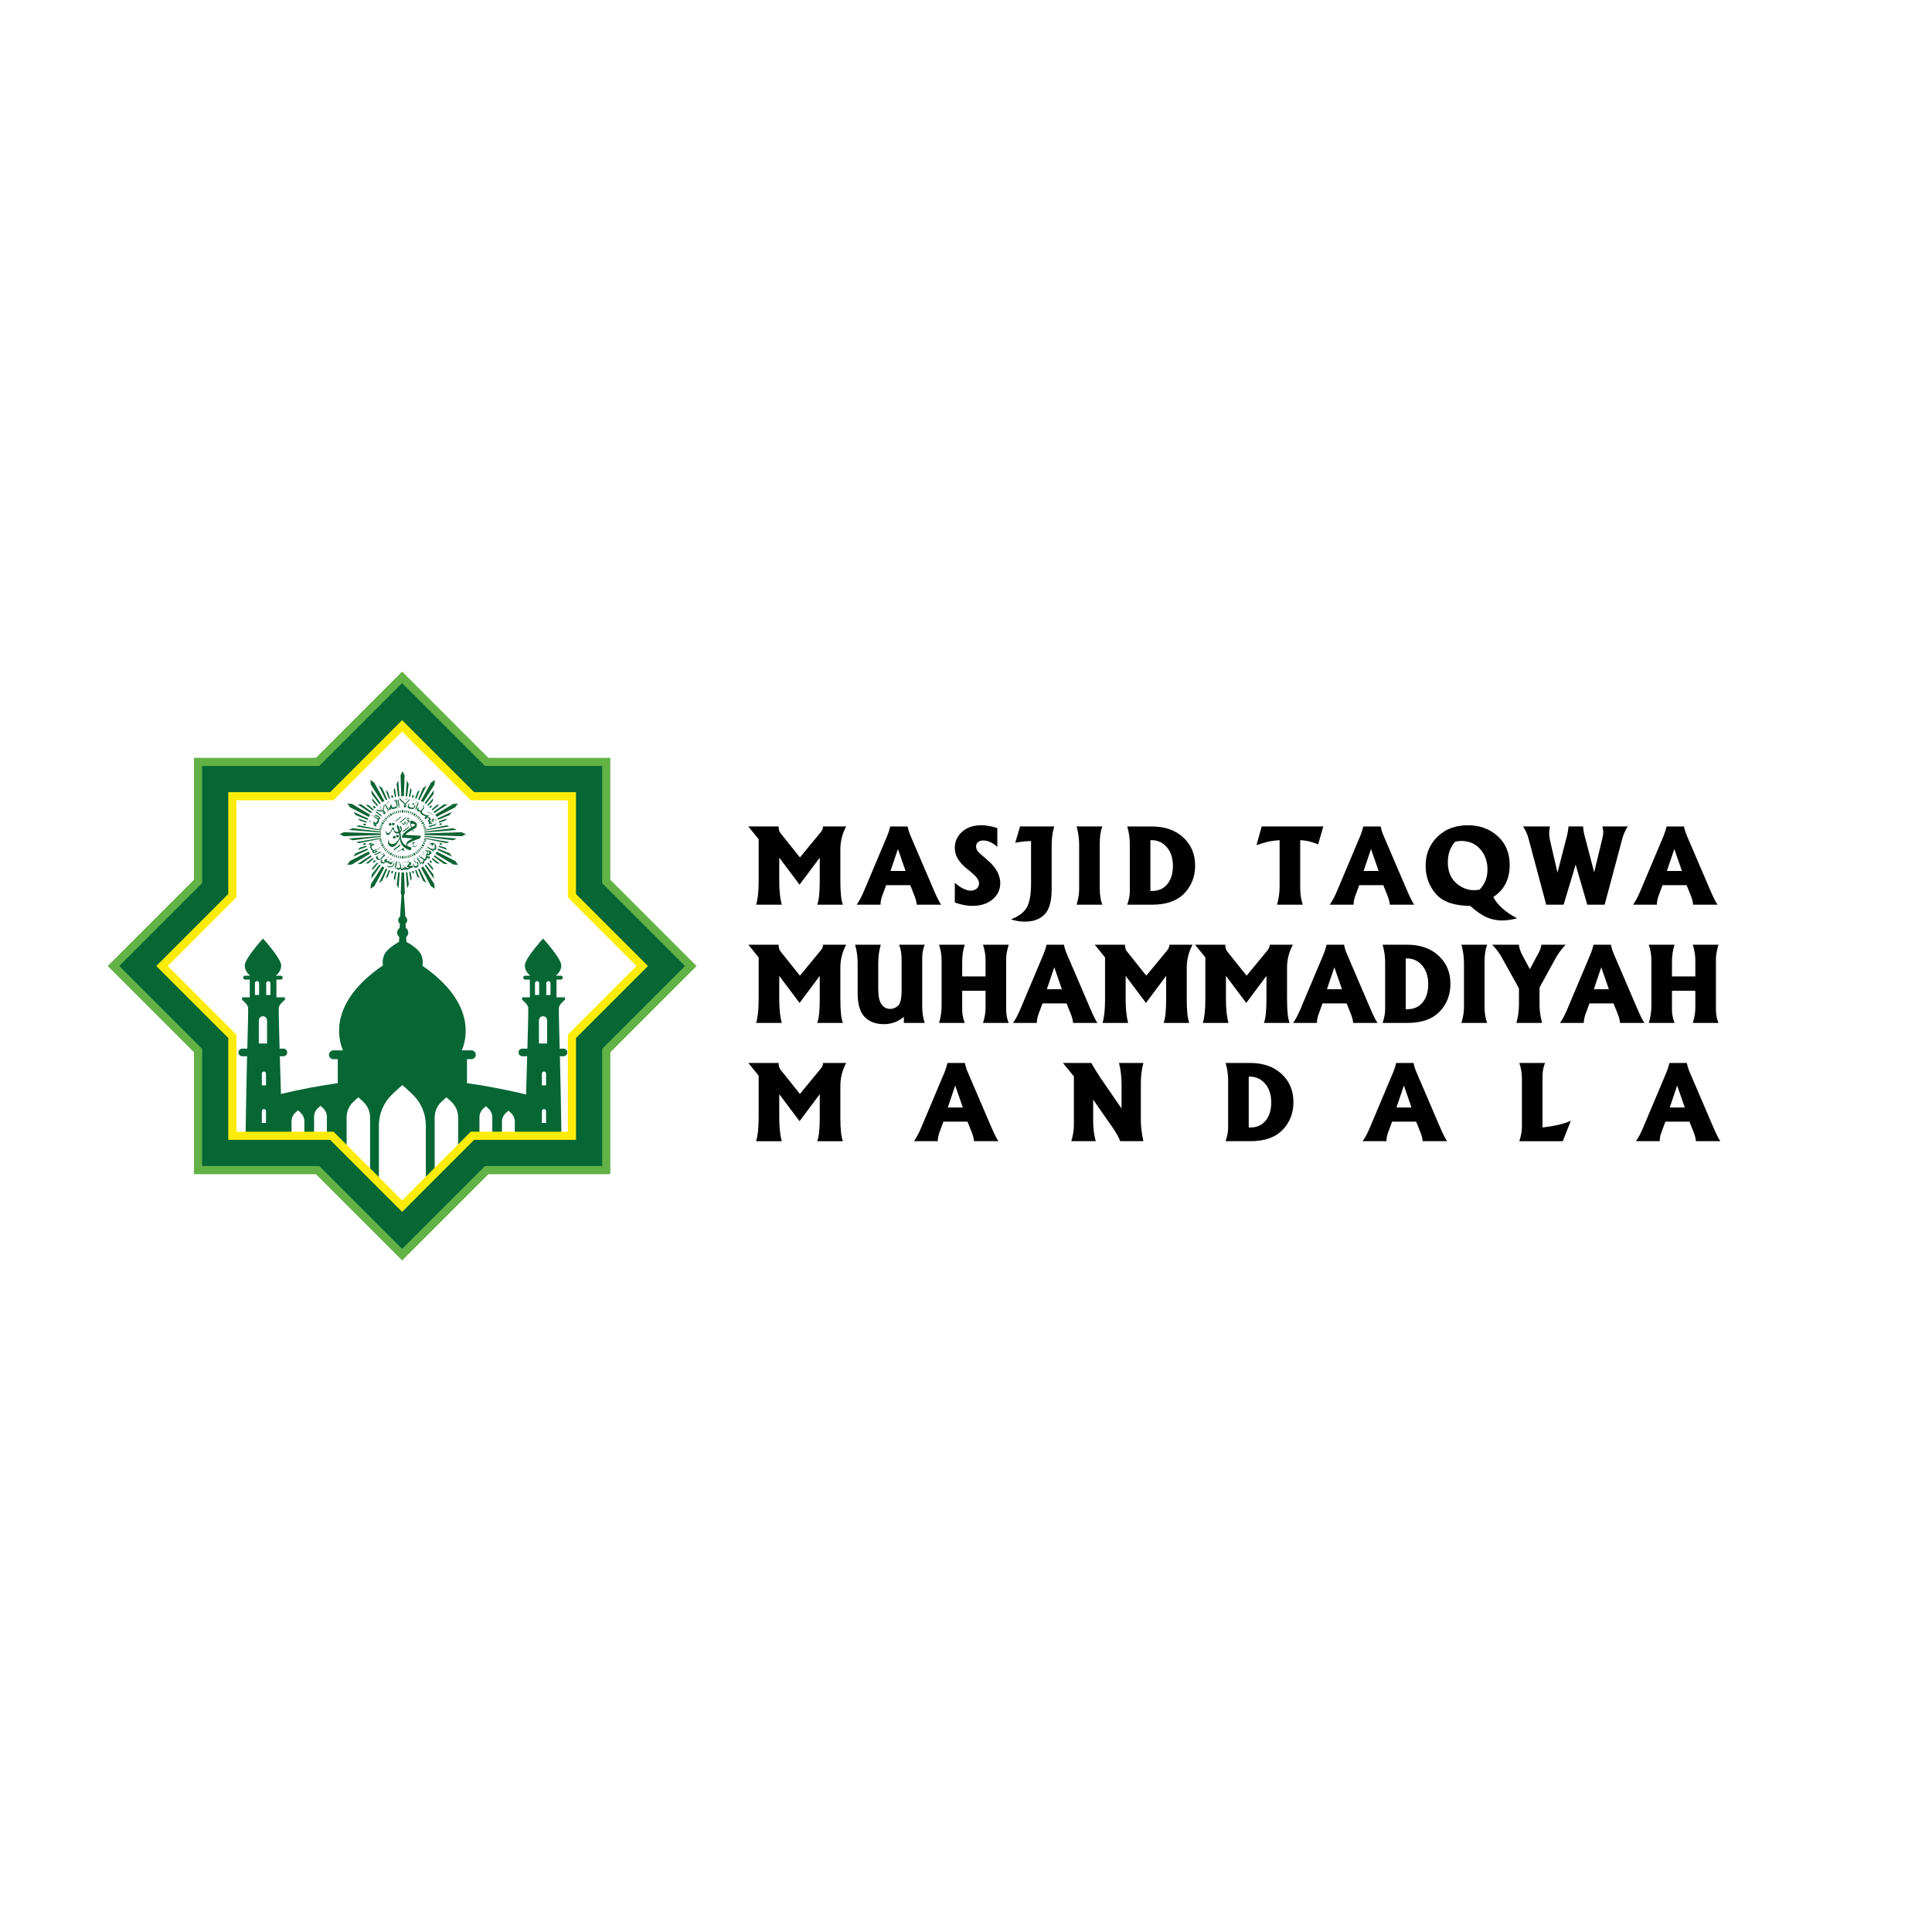 <?xml version="1.0" encoding="utf-8"?>
<!-- Generator: Adobe Illustrator 16.0.0, SVG Export Plug-In . SVG Version: 6.00 Build 0)  -->
<!DOCTYPE svg PUBLIC "-//W3C//DTD SVG 1.1//EN" "http://www.w3.org/Graphics/SVG/1.1/DTD/svg11.dtd">
<svg version="1.1" id="Layer_1" xmlns="http://www.w3.org/2000/svg" xmlns:xlink="http://www.w3.org/1999/xlink" x="0px" y="0px"
	 width="500px" height="500px" viewBox="0 0 500 500" enable-background="new 0 0 500 500" xml:space="preserve">
<g>
	<defs>
		<rect id="SVGID_1_" x="11.787" y="113.964" width="476.426" height="272.072"/>
	</defs>
	<clipPath id="SVGID_2_">
		<use xlink:href="#SVGID_1_"  overflow="visible"/>
	</clipPath>
	<path clip-path="url(#SVGID_2_)" fill="#066735" d="M103.614,236.021l-0.054,1.178c-0.133,0.093-0.253,0.22-0.34,0.354
		c-0.101,0.183-0.166,0.381-0.166,0.596c0,0.201,0.054,0.389,0.147,0.563c0.065,0.123,0.161,0.248,0.281,0.334l-0.055,1.104
		c-0.18,0.128-0.337,0.286-0.441,0.474c-0.133,0.215-0.207,0.462-0.207,0.729c0,0.239,0.06,0.476,0.166,0.688
		c0.093,0.166,0.229,0.321,0.381,0.44l-0.063,1.276c-0.568,0.315-1.335,0.778-2.045,1.331c-0.768,0.596-1.47,1.297-1.804,2.076
		c-0.321,0.729-0.408,1.464-0.375,2.098c0.011,0.204,0.032,0.394,0.063,0.574c-14.194,9.724-11.542,19.219-10.338,21.997H86.28
		c-0.628,0-1.139,0.512-1.139,1.14c0,0.629,0.511,1.141,1.139,1.141h1.137v6.2c-4.516,0.659-9.574,1.562-14.703,2.813
		c-0.104-3.377-0.209-6.729-0.293-9.768h0.919c0.547,0,0.987-0.443,0.987-0.988c0-0.547-0.443-0.987-0.987-0.987h-0.977
		c-0.168-6.007-0.267-10.412-0.201-10.692c0.22-0.917,1.575-1.945,1.575-1.945v-0.637h-2.196v-4.584h1.115
		c0.28,0,0.509-0.229,0.509-0.509s-0.229-0.51-0.509-0.51h-1.27c0.514-0.43,1.496-1.436,1.376-2.799
		c-0.158-1.779-4.402-6.483-4.693-6.802v-0.017l-0.008,0.008c-0.003-0.003-0.008-0.008-0.008-0.008v0.017
		c-0.289,0.318-4.536,5.025-4.693,6.802c-0.12,1.365,0.859,2.372,1.376,2.799h-1.295c-0.28,0-0.508,0.229-0.508,0.51
		s0.229,0.509,0.508,0.509h1.198v4.584h-2.003v0.637c0,0,1.355,1.028,1.57,1.945c0.065,0.28-0.032,4.686-0.201,10.692h-1.301
		c-0.546,0-0.987,0.443-0.987,0.987c0,0.548,0.444,0.988,0.987,0.988h1.241c-0.12,4.151-0.267,12.853-0.411,21.782
		c2.599,0.873,5.167,1.822,7.692,2.892c1.412,0.593,2.821,1.187,4.228,1.788v-9.626c0-0.813,0.327-1.601,0.912-2.169
		c0.411-0.397,0.748-0.678,0.748-0.678s0.345,0.28,0.748,0.678c0.585,0.566,0.912,1.355,0.912,2.169v11.054
		c0.838,0.365,1.673,0.731,2.506,1.104v-13.312c0-0.814,0.327-1.604,0.912-2.169c0.411-0.396,0.748-0.678,0.748-0.678
		s0.345,0.281,0.748,0.678c0.585,0.565,0.912,1.354,0.912,2.169v14.821c1.711,0.795,3.415,1.611,5.104,2.457v-17.132
		c0-1.482,0.594-2.917,1.665-3.959c0.749-0.729,1.374-1.243,1.374-1.243s0.626,0.515,1.366,1.243
		c1.075,1.042,1.673,2.474,1.673,3.959v20.436c0.767,0.457,1.529,0.925,2.277,1.414v-19.747c0-2.992,1.191-5.871,3.333-7.966
		c1.496-1.458,2.748-2.5,2.748-2.5s1.249,1.042,2.74,2.5c2.141,2.095,3.333,4.974,3.333,7.966v19.916
		c0.751-0.498,1.513-0.977,2.286-1.437v-20.582c0-1.482,0.593-2.917,1.665-3.959c0.748-0.729,1.374-1.243,1.374-1.243
		s0.625,0.515,1.374,1.243c1.067,1.042,1.665,2.474,1.665,3.959v17.257c1.82-0.919,3.66-1.798,5.507-2.657V289.13
		c0-0.814,0.326-1.595,0.912-2.16c0.411-0.397,0.749-0.684,0.749-0.684s0.345,0.286,0.748,0.684c0.584,0.565,0.911,1.346,0.911,2.16
		v13.148c0.833-0.37,1.668-0.739,2.506-1.102v-10.894c0-0.813,0.327-1.595,0.912-2.16c0.411-0.397,0.749-0.684,0.749-0.684
		s0.345,0.286,0.748,0.684c0.584,0.565,0.911,1.347,0.911,2.16v9.468c1.357-0.576,2.716-1.15,4.073-1.719
		c2.631-1.113,5.306-2.101,8.016-3.001c-0.145-8.892-0.292-17.538-0.411-21.674h0.917c0.547,0,0.988-0.443,0.988-0.988
		c0-0.546-0.443-0.986-0.988-0.986h-0.977c-0.168-6.008-0.266-10.413-0.201-10.693c0.215-0.916,1.57-1.944,1.57-1.944v-0.638h-2.19
		v-4.584h1.116c0.28,0,0.508-0.229,0.508-0.509s-0.229-0.509-0.508-0.509h-1.271c0.514-0.43,1.496-1.437,1.376-2.8
		c-0.157-1.779-4.402-6.483-4.693-6.801v-0.017c0,0-0.005,0.005-0.008,0.008l-0.008-0.008v0.017
		c-0.288,0.318-4.535,5.025-4.693,6.801c-0.12,1.366,0.859,2.372,1.376,2.8h-1.295c-0.28,0-0.509,0.229-0.509,0.509
		s0.229,0.509,0.509,0.509h1.197v4.584h-2.004v0.638c0,0,1.354,1.028,1.575,1.944c0.066,0.281-0.033,4.686-0.201,10.693h-1.303
		c-0.547,0-0.988,0.442-0.988,0.986c0,0.548,0.443,0.988,0.988,0.988h1.243c-0.084,3.085-0.187,6.481-0.294,9.903
		c-5.324-1.322-10.597-2.266-15.282-2.949v-6.2h1.137c0.629,0,1.14-0.512,1.14-1.14c0-0.629-0.511-1.141-1.14-1.141h-2.481
		c1.2-2.767,3.836-12.205-10.184-21.888c0.038-0.213,0.065-0.438,0.079-0.684c0.027-0.634-0.054-1.366-0.368-2.092l-0.004-0.005
		c-0.335-0.776-1.045-1.478-1.807-2.076c-0.715-0.552-1.483-1.018-2.054-1.331l-0.055-1.276c0.156-0.123,0.286-0.275,0.371-0.441
		c0.111-0.212,0.174-0.446,0.174-0.688c0-0.27-0.074-0.515-0.202-0.729c-0.114-0.188-0.267-0.345-0.454-0.473l-0.046-1.104
		c0.114-0.087,0.215-0.212,0.288-0.335c0.084-0.174,0.133-0.361,0.133-0.563c0-0.212-0.054-0.414-0.16-0.596
		c-0.084-0.133-0.199-0.261-0.344-0.354l-0.045-1.178l-0.607-8.87L103.614,236.021z M141.326,287.951v0.313v2.354h-1.083v-2.354
		v-0.313v-0.378c0-0.299,0.242-0.541,0.541-0.541c0.3,0,0.542,0.242,0.542,0.541V287.951z M141.326,278.23v0.31v2.354h-1.083v-2.354
		v-0.31v-0.378c0-0.3,0.242-0.542,0.541-0.542c0.3,0,0.542,0.242,0.542,0.542V278.23z M141.381,255.158v-0.31v-0.378
		c0-0.3,0.242-0.542,0.541-0.542c0.3,0,0.542,0.242,0.542,0.542v0.378v0.31v2.354h-1.083V255.158z M140.268,263.032
		c0.702-0.169,1.328,0.359,1.328,1.031v0.746v0.611v4.631h-2.127v-4.631v-0.611v-0.694
		C139.468,263.617,139.784,263.146,140.268,263.032 M138.456,255.137v-0.313v-0.378c0-0.3,0.242-0.542,0.541-0.542
		c0.3,0,0.542,0.242,0.542,0.542v0.378v0.313v2.354h-1.083V255.137z M65.976,255.137v-0.313v-0.378c0-0.3,0.243-0.542,0.542-0.542
		c0.299,0,0.542,0.242,0.542,0.542v0.378v0.313v2.354h-1.083V255.137z M68.844,287.951v0.313v2.354h-1.083v-2.354v-0.313v-0.378
		c0-0.299,0.242-0.541,0.542-0.541s0.542,0.242,0.542,0.541V287.951z M68.844,278.23v0.31v2.354h-1.083v-2.354v-0.31v-0.378
		c0-0.3,0.242-0.542,0.542-0.542s0.542,0.242,0.542,0.542V278.23z M69.115,264.81v0.611v4.631h-2.127v-4.631v-0.611v-0.694
		c0-0.498,0.316-0.966,0.8-1.083c0.702-0.169,1.327,0.359,1.327,1.031V264.81z M69.981,254.849v0.31v2.354h-1.083v-2.354v-0.31
		v-0.378c0-0.3,0.243-0.542,0.542-0.542c0.299,0,0.542,0.242,0.542,0.542V254.849z"/>
	<path clip-path="url(#SVGID_2_)" fill="#066735" d="M104.074,324.703l-21.88-21.881H51.249V271.88L29.368,250l21.881-21.88v-30.943
		h30.942l21.88-21.88l21.88,21.88h30.943v30.943L178.776,250l-21.879,21.88v30.942h-30.943L104.074,324.703z M60.134,293.939h25.738
		l18.199,18.199l18.199-18.199h25.738v-25.738L166.209,250l-18.198-18.199v-25.738h-25.738l-18.199-18.199l-18.202,18.196H60.134
		v25.738L41.936,250l18.199,18.199V293.939z"/>
	<path clip-path="url(#SVGID_2_)" fill-rule="evenodd" clip-rule="evenodd" fill="#0D6334" d="M108.536,224.79l1.807,3.741
		l-0.865-0.599l-1.29-2.971C108.299,224.898,108.427,224.853,108.536,224.79 M113.85,218.157l0.299,0.063l0.346,0.316l-0.408,0.109
		l-0.345-0.095C113.787,218.423,113.817,218.282,113.85,218.157 M113.646,218.864l1.698,0.533l0.408,0.566l-2.201-0.786
		C113.58,219.082,113.613,218.973,113.646,218.864 M113.376,219.618l3.018,1.211l0.612,0.865l-3.787-1.714
		C113.284,219.854,113.33,219.743,113.376,219.618 M113.031,220.388l4.794,2.436l0.707,0.99l-1.21-0.079l-4.62-2.767
		C112.827,220.78,112.921,220.575,113.031,220.388 M112.465,221.346l3.458,2.293l-1.053-0.079l-2.625-1.885
		C112.323,221.566,112.386,221.457,112.465,221.346 M111.961,222.039l1.84,1.461l-0.708-0.046l-1.352-1.148
		C111.82,222.21,111.899,222.132,111.961,222.039 M111.428,222.651l0.237,0.22l0.141,0.441l-0.408-0.109l-0.25-0.25
		C111.24,222.855,111.333,222.76,111.428,222.651 M110.83,223.248l1.194,1.335l0.063,0.691l-1.51-1.806
		C110.658,223.389,110.737,223.326,110.83,223.248 M110.217,223.767l1.964,2.576l0.095,1.053l-2.373-3.412
		C109.997,223.925,110.108,223.846,110.217,223.767 M109.526,224.238l2.876,4.557l0.108,1.211l-1.006-0.691l-2.514-4.731
		L109.526,224.238z M107.026,225.386l0.095,0.299l-0.109,0.457l-0.299-0.299l-0.095-0.345
		C106.76,225.464,106.9,225.418,107.026,225.386 M107.766,225.136l0.833,2.184l-0.582-0.392l-0.583-1.681
		C107.546,225.214,107.654,225.182,107.766,225.136 M106.21,225.59l0.362,1.744l-0.299,0.628l-0.392-2.31
		C105.989,225.639,106.099,225.606,106.21,225.59 M105.423,225.715l0.378,3.221l-0.44,0.958l-0.33-4.149
		C105.157,225.748,105.282,225.731,105.423,225.715 M104.574,225.78l0.188,5.393l-0.52,1.099l-0.52-1.099l0.188-5.393
		c0.095,0,0.204,0.016,0.315,0.016C104.338,225.794,104.466,225.78,104.574,225.78 M103.459,225.764l-0.329,4.132l-0.458-0.958
		l0.392-3.221C103.192,225.731,103.317,225.748,103.459,225.764 M102.61,225.652l-0.392,2.31l-0.299-0.628l0.361-1.744
		C102.39,225.623,102.501,225.639,102.61,225.652 M101.777,225.481l-0.078,0.33l-0.33,0.329l-0.095-0.408l0.109-0.362
		C101.511,225.402,101.637,225.448,101.777,225.481 M100.959,225.228l-0.582,1.698l-0.566,0.392l0.833-2.201
		C100.755,225.149,100.85,225.198,100.959,225.228 M100.222,224.932l-1.306,3l-0.865,0.599l1.806-3.757
		C99.985,224.82,100.096,224.882,100.222,224.932 M99.468,224.553l-2.576,4.761l-1.007,0.691l0.109-1.211l2.909-4.574
		C99.09,224.333,99.278,224.441,99.468,224.553 M98.524,223.955l-2.405,3.441l0.095-1.053l1.997-2.609
		C98.32,223.813,98.413,223.892,98.524,223.955 M97.847,223.438l-1.541,1.839l0.063-0.691l1.228-1.369
		C97.675,223.296,97.771,223.375,97.847,223.438 M97.218,222.855l-0.267,0.267l-0.441,0.125l0.125-0.408l0.299-0.283
		C97.03,222.651,97.125,222.76,97.218,222.855 M96.685,222.273l-1.382,1.178l-0.69,0.046l1.869-1.494
		C96.543,222.102,96.605,222.194,96.685,222.273 M96.197,221.645l-2.672,1.918l-1.052,0.079l3.504-2.31
		C96.04,221.424,96.119,221.536,96.197,221.645 M95.741,220.938l-4.669,2.797l-1.21,0.079l0.707-0.99l4.841-2.468
		C95.521,220.562,95.616,220.75,95.741,220.938 M95.224,219.947l-3.82,1.744l0.612-0.865l3.05-1.228
		C95.112,219.713,95.175,219.838,95.224,219.947 M94.908,219.161l-2.263,0.803l0.408-0.566l1.743-0.55
		C94.829,218.957,94.878,219.052,94.908,219.161 M94.72,218.549l-0.378,0.108l-0.457-0.108l0.316-0.299l0.408-0.096
		C94.641,218.298,94.672,218.423,94.72,218.549 M98.682,217.025l-5.863,1.194l-0.629-0.299l6.459-1.085
		C98.665,216.897,98.665,216.962,98.682,217.025 M98.619,216.568l-7.403,0.895l-0.958-0.457l8.332-0.661
		C98.603,216.426,98.603,216.489,98.619,216.568 M98.57,216.097l-9.587,0.316l-1.1-0.52l1.1-0.52l9.604,0.33
		c-0.017,0.079-0.017,0.141-0.017,0.22V216.097z M98.603,215.453l-8.347-0.675l0.957-0.441l7.403,0.881
		C98.619,215.294,98.603,215.374,98.603,215.453 M98.665,214.965l-6.475-1.085l0.629-0.299l5.879,1.194
		C98.682,214.84,98.665,214.903,98.665,214.965 M94.625,213.66l-0.391-0.079l-0.346-0.315l0.408-0.109l0.424,0.109
		C94.688,213.393,94.658,213.534,94.625,213.66 M94.829,212.922l-1.682-0.534l-0.471-0.566l2.247,0.803
		C94.892,212.718,94.862,212.811,94.829,212.922 M95.096,212.182l-3.047-1.241l-0.613-0.849l3.82,1.728
		C95.19,211.948,95.145,212.073,95.096,212.182 M95.444,211.428l-4.827-2.484l-0.723-0.99l1.227,0.095l4.652,2.797
		C95.662,211.037,95.553,211.225,95.444,211.428 M96.01,210.471l-3.491-2.326l1.053,0.063l2.671,1.935
		C96.165,210.25,96.086,210.359,96.01,210.471 M96.51,209.777l-1.869-1.494l0.708,0.046l1.382,1.178
		C96.652,209.605,96.589,209.685,96.51,209.777 M96.968,209.26l-0.316-0.266l-0.142-0.457l0.424,0.108l0.316,0.316
		C97.155,209.056,97.063,209.165,96.968,209.26 M97.597,208.631l-1.228-1.352l-0.063-0.691l1.541,1.823
		C97.771,208.474,97.675,208.553,97.597,208.631 M98.208,208.112l-1.997-2.593l-0.108-1.053l2.421,3.412
		C98.413,207.954,98.303,208.033,98.208,208.112 M98.902,207.625l-2.938-4.557l-0.109-1.21l1.006,0.691l2.609,4.748
		C99.278,207.388,99.09,207.514,98.902,207.625 M99.859,207.076l-1.839-3.741l0.882,0.582l1.319,3.001
		C100.096,206.964,99.985,207.026,99.859,207.076 M100.646,206.73l-0.849-2.201l0.566,0.392l0.599,1.698
		C100.85,206.651,100.755,206.697,100.646,206.73 M101.37,206.477l-0.109-0.378l0.109-0.44l0.299,0.299l0.108,0.408
		C101.637,206.398,101.511,206.447,101.37,206.477 M102.219,206.272l-0.346-1.76l0.299-0.628l0.378,2.326
		C102.437,206.227,102.327,206.24,102.219,206.272 M103.019,206.131l-0.392-3.222l0.441-0.958l0.33,4.149
		C103.271,206.099,103.144,206.115,103.019,206.131 M103.851,206.069l-0.188-5.393l0.52-1.099l0.52,1.099l-0.174,5.393
		c-0.109,0-0.205-0.017-0.299-0.017C104.104,206.052,103.979,206.069,103.851,206.069 M104.969,206.085l0.33-4.133l0.458,0.958
		l-0.393,3.222C105.235,206.115,105.111,206.099,104.969,206.085 M105.818,206.194l0.392-2.31l0.3,0.628l-0.346,1.744
		C106.052,206.227,105.943,206.21,105.818,206.194 M106.572,206.335l0.095-0.345l0.315-0.346l0.109,0.408l-0.109,0.392
		C106.838,206.414,106.713,206.381,106.572,206.335 M107.437,206.602l0.599-1.682l0.582-0.392l-0.849,2.185
		C107.654,206.665,107.546,206.635,107.437,206.602 M108.191,206.885l1.319-2.971l0.865-0.582l-1.839,3.725
		C108.427,206.997,108.299,206.947,108.191,206.885 M108.944,207.263l2.593-4.715l1.006-0.691l-0.108,1.21l-2.909,4.544
		C109.339,207.483,109.132,207.372,108.944,207.263 M109.904,207.861l2.389-3.395l-0.095,1.053l-1.981,2.563
		C110.108,208.003,109.997,207.924,109.904,207.861 M110.579,208.378l1.51-1.793l-0.062,0.691l-1.194,1.32
		C110.753,208.52,110.658,208.441,110.579,208.378 M111.083,208.835l0.25-0.25l0.441-0.125l-0.109,0.408l-0.283,0.267
		C111.287,209.04,111.191,208.928,111.083,208.835 M111.694,209.494l1.369-1.165l0.69-0.046l-1.839,1.461
		C111.853,209.668,111.774,209.573,111.694,209.494 M112.198,210.109l2.642-1.902l1.037-0.063l-3.458,2.294
		C112.355,210.329,112.277,210.218,112.198,210.109 M112.669,210.816l4.623-2.767l1.21-0.095l-0.708,0.99l-4.793,2.452
		C112.889,211.208,112.781,211.004,112.669,210.816 M113.188,211.807l3.773-1.714l-0.612,0.849l-2.988,1.227
		C113.297,212.041,113.251,211.932,113.188,211.807 M113.518,212.59l2.2-0.77l-0.457,0.566l-1.635,0.52
		C113.597,212.797,113.55,212.702,113.518,212.59 M113.708,213.156l0.316-0.095l0.457,0.108l-0.316,0.3l-0.345,0.079
		C113.787,213.426,113.738,213.284,113.708,213.156 M109.763,214.775l5.879-1.194l0.629,0.299l-6.476,1.085
		C109.793,214.903,109.776,214.84,109.763,214.775 M117.245,214.337l0.958,0.441l-8.347,0.675c0-0.079-0.017-0.158-0.017-0.237
		L117.245,214.337z M109.839,216.568l7.403,0.895l0.958-0.457l-8.331-0.661C109.856,216.426,109.856,216.489,109.839,216.568
		 M109.776,217.025l5.863,1.194l0.628-0.299l-6.458-1.085C109.793,216.897,109.793,216.962,109.776,217.025 M119.476,215.374
		l1.1,0.52l-1.1,0.52l-9.587-0.316v-0.174c0-0.079,0-0.141-0.017-0.22L119.476,215.374z"/>
	<path clip-path="url(#SVGID_2_)" fill-rule="evenodd" clip-rule="evenodd" fill="#0D6334" d="M109.651,214.321l0.583-0.158
		c0.017,0.079,0.046,0.158,0.062,0.25l-0.582,0.142C109.697,214.478,109.668,214.399,109.651,214.321 M98.774,217.417l-0.583,0.158
		c-0.017-0.079-0.033-0.158-0.063-0.25l0.582-0.142C98.744,217.259,98.761,217.337,98.774,217.417 M109.747,217.196l0.583,0.125
		c-0.033,0.095-0.046,0.174-0.063,0.267l-0.582-0.174C109.697,217.354,109.714,217.275,109.747,217.196 M109.622,217.604
		l0.583,0.174c-0.017,0.063-0.046,0.142-0.063,0.204l-0.566-0.204C109.589,217.716,109.605,217.653,109.622,217.604 M109.48,218.029
		l0.55,0.22c-0.033,0.079-0.063,0.158-0.095,0.237l-0.55-0.25C109.415,218.17,109.447,218.091,109.48,218.029 M109.273,218.47
		l0.533,0.267c-0.063,0.125-0.142,0.25-0.205,0.378l-0.519-0.315C109.148,218.69,109.21,218.581,109.273,218.47 M108.944,219.02
		l0.503,0.329c-0.046,0.079-0.095,0.142-0.141,0.204l-0.487-0.345C108.865,219.147,108.914,219.082,108.944,219.02 M108.661,219.43
		l0.471,0.362c-0.046,0.063-0.096,0.109-0.142,0.174l-0.457-0.392C108.582,219.522,108.631,219.477,108.661,219.43 M108.348,219.775
		l0.441,0.408c-0.063,0.079-0.108,0.142-0.174,0.188l-0.424-0.425C108.237,219.901,108.299,219.838,108.348,219.775
		 M108.017,220.121l0.392,0.441c-0.046,0.046-0.109,0.095-0.158,0.141l-0.392-0.457C107.924,220.2,107.97,220.151,108.017,220.121
		 M107.654,220.404l0.362,0.487c-0.063,0.046-0.125,0.095-0.188,0.141l-0.346-0.487C107.546,220.497,107.608,220.45,107.654,220.404
		 M107.263,220.687l0.329,0.503c-0.125,0.079-0.25,0.158-0.378,0.22l-0.283-0.533C107.042,220.812,107.154,220.75,107.263,220.687
		 M106.713,221l0.25,0.533c-0.079,0.046-0.142,0.079-0.22,0.109l-0.237-0.55C106.572,221.063,106.634,221.032,106.713,221
		 M106.256,221.19l0.221,0.566c-0.079,0.033-0.142,0.046-0.204,0.079l-0.205-0.566C106.131,221.236,106.193,221.22,106.256,221.19
		 M105.818,221.345l0.174,0.566c-0.079,0.033-0.174,0.046-0.25,0.079l-0.142-0.582C105.661,221.395,105.739,221.362,105.818,221.345
		 M105.361,221.457l0.124,0.582c-0.062,0.017-0.141,0.033-0.204,0.046l-0.108-0.599
		C105.235,221.487,105.298,221.473,105.361,221.457 M104.92,221.536l0.063,0.599c-0.079,0-0.158,0.017-0.25,0.017l-0.046-0.599
		C104.762,221.549,104.841,221.536,104.92,221.536 M104.433,221.566l0.016,0.598c-0.063,0-0.141,0.017-0.22,0.017
		c-0.063,0-0.126-0.017-0.205-0.017l0.033-0.598h0.174H104.433z M103.788,221.549l-0.046,0.599c-0.079,0-0.158-0.016-0.25-0.016
		l0.079-0.599C103.647,221.536,103.709,221.549,103.788,221.549 M103.302,221.503l-0.096,0.582
		c-0.079-0.016-0.142-0.016-0.204-0.033l0.108-0.599C103.176,221.473,103.239,221.487,103.302,221.503 M102.798,221.395
		l-0.142,0.582c-0.079-0.033-0.174-0.046-0.25-0.079l0.175-0.566C102.656,221.345,102.736,221.378,102.798,221.395 M102.327,221.236
		l-0.188,0.583c-0.062-0.033-0.141-0.063-0.204-0.079l0.22-0.566C102.202,221.204,102.265,221.22,102.327,221.236 M101.903,221.079
		l-0.237,0.55c-0.079-0.046-0.158-0.079-0.22-0.109l0.25-0.55C101.777,221.016,101.84,221.049,101.903,221.079 M101.478,220.858
		l-0.283,0.52c-0.125-0.063-0.25-0.142-0.362-0.22l0.316-0.503C101.258,220.733,101.37,220.796,101.478,220.858 M100.945,220.513
		L100.6,221c-0.063-0.046-0.142-0.095-0.205-0.142l0.362-0.487C100.817,220.42,100.88,220.466,100.945,220.513 M100.551,220.214
		l-0.378,0.457c-0.062-0.046-0.109-0.095-0.158-0.141l0.392-0.441C100.456,220.137,100.504,220.167,100.551,220.214
		 M100.206,219.884l-0.425,0.424l-0.187-0.188l0.441-0.408L100.206,219.884z M99.89,219.539l-0.458,0.392
		c-0.046-0.063-0.095-0.109-0.125-0.174l0.458-0.362C99.813,219.444,99.859,219.493,99.89,219.539 M99.609,219.177l-0.487,0.362
		c-0.046-0.079-0.079-0.142-0.125-0.204l0.487-0.33C99.53,219.052,99.577,219.114,99.609,219.177 M99.356,218.785l-0.52,0.299
		c-0.062-0.109-0.141-0.237-0.204-0.362l0.533-0.283C99.231,218.565,99.294,218.673,99.356,218.785 M99.057,218.219l-0.533,0.237
		c-0.046-0.063-0.079-0.142-0.109-0.221l0.566-0.22C99.011,218.078,99.027,218.141,99.057,218.219 M98.886,217.762l-0.566,0.204
		c-0.033-0.079-0.046-0.142-0.063-0.204l0.566-0.188C98.836,217.637,98.869,217.7,98.886,217.762 M98.728,214.62l-0.582-0.125
		c0.016-0.095,0.033-0.174,0.063-0.25l0.583,0.158C98.761,214.478,98.744,214.541,98.728,214.62 M98.853,214.195l-0.582-0.174
		c0.033-0.079,0.047-0.141,0.063-0.204l0.566,0.204C98.886,214.084,98.869,214.133,98.853,214.195 M98.994,213.787l-0.549-0.237
		c0.033-0.079,0.063-0.158,0.096-0.22l0.549,0.25C99.057,213.646,99.027,213.708,98.994,213.787 M99.199,213.346l-0.534-0.283
		c0.063-0.109,0.142-0.237,0.204-0.362l0.52,0.315C99.326,213.126,99.261,213.235,99.199,213.346 M99.53,212.797l-0.503-0.329
		c0.046-0.063,0.095-0.142,0.141-0.204l0.487,0.345C99.609,212.669,99.56,212.731,99.53,212.797 M99.813,212.402l-0.471-0.378
		c0.046-0.046,0.095-0.109,0.142-0.158l0.457,0.392C99.89,212.307,99.859,212.356,99.813,212.402 M100.063,212.103l-0.44-0.392
		c0.063-0.063,0.108-0.125,0.174-0.188l0.425,0.424C100.172,211.994,100.11,212.057,100.063,212.103 M100.426,211.741l-0.392-0.441
		c0.046-0.046,0.095-0.095,0.157-0.142l0.378,0.458C100.521,211.665,100.472,211.711,100.426,211.741 M100.771,211.461l-0.362-0.487
		c0.063-0.046,0.142-0.095,0.204-0.142l0.346,0.487C100.896,211.366,100.833,211.412,100.771,211.461 M101.163,211.178l-0.316-0.503
		c0.108-0.079,0.237-0.158,0.362-0.22l0.283,0.533C101.383,211.037,101.274,211.113,101.163,211.178 M101.729,210.862l-0.267-0.533
		c0.079-0.046,0.142-0.079,0.221-0.108l0.25,0.549C101.856,210.8,101.794,210.83,101.729,210.862 M102.17,210.658l-0.221-0.549
		c0.062-0.033,0.142-0.046,0.204-0.079l0.188,0.566C102.294,210.612,102.232,210.642,102.17,210.658 M102.577,210.517l-0.174-0.566
		c0.095-0.033,0.174-0.046,0.25-0.079l0.158,0.583C102.736,210.471,102.656,210.5,102.577,210.517 M103.064,210.392l-0.125-0.583
		c0.079-0.017,0.142-0.033,0.22-0.046l0.095,0.599C103.192,210.375,103.13,210.375,103.064,210.392 M103.522,210.313l-0.08-0.583
		c0.08-0.016,0.175-0.033,0.251-0.033l0.046,0.599C103.663,210.296,103.584,210.313,103.522,210.313 M103.992,210.28l-0.017-0.599
		c0.079,0,0.175-0.016,0.251-0.016c0.063,0,0.108,0.016,0.174,0.016l-0.017,0.599h-0.158H103.992z M104.637,210.296l0.047-0.599
		c0.079,0,0.174,0,0.25,0.017l-0.079,0.599C104.795,210.296,104.716,210.296,104.637,210.296 M105.124,210.343l0.095-0.583
		c0.079,0,0.142,0.017,0.221,0.033l-0.125,0.583C105.252,210.375,105.187,210.359,105.124,210.343 M105.548,210.438l0.158-0.583
		c0.079,0.017,0.158,0.033,0.25,0.063l-0.174,0.566C105.707,210.471,105.628,210.455,105.548,210.438 M106.052,210.58l0.204-0.566
		c0.063,0.016,0.125,0.046,0.188,0.063l-0.205,0.566C106.177,210.626,106.114,210.596,106.052,210.58 M106.477,210.737l0.25-0.533
		c0.079,0.033,0.142,0.063,0.221,0.095l-0.267,0.533C106.618,210.8,106.555,210.767,106.477,210.737 M106.917,210.958l0.283-0.534
		c0.126,0.079,0.251,0.142,0.378,0.221l-0.329,0.503C107.138,211.083,107.026,211.021,106.917,210.958 M107.466,211.287l0.346-0.487
		c0.063,0.046,0.125,0.095,0.188,0.158l-0.362,0.47C107.578,211.382,107.514,211.333,107.466,211.287 M107.845,211.586l0.392-0.458
		c0.063,0.046,0.109,0.096,0.158,0.142l-0.392,0.441C107.954,211.679,107.892,211.632,107.845,211.586 M108.144,211.853l0.425-0.425
		c0.063,0.063,0.125,0.125,0.174,0.188l-0.424,0.408C108.253,211.962,108.207,211.916,108.144,211.853 M108.503,212.231l0.458-0.392
		c0.046,0.063,0.095,0.109,0.125,0.158l-0.457,0.378C108.582,212.324,108.536,212.277,108.503,212.231 M108.786,212.59l0.487-0.362
		c0.046,0.079,0.095,0.141,0.141,0.204l-0.503,0.33C108.865,212.702,108.835,212.639,108.786,212.59 M109.056,212.985l0.52-0.316
		c0.063,0.125,0.142,0.25,0.204,0.378l-0.533,0.267C109.181,213.205,109.119,213.094,109.056,212.985 M109.352,213.55l0.549-0.25
		c0.033,0.079,0.063,0.158,0.095,0.237l-0.549,0.22C109.415,213.692,109.385,213.613,109.352,213.55 M109.542,214.005l0.566-0.204
		c0.033,0.063,0.046,0.125,0.063,0.188l-0.566,0.188C109.589,214.116,109.573,214.07,109.542,214.005"/>
	<path clip-path="url(#SVGID_2_)" fill-rule="evenodd" clip-rule="evenodd" fill="#0D6334" d="M104.686,220.2
		c-0.157,0.017-0.267-0.016-0.345-0.109c0.017-0.063,0.079-0.108,0.125-0.108C104.545,220.009,104.686,220.151,104.686,220.2"/>
	<path clip-path="url(#SVGID_2_)" fill-rule="evenodd" clip-rule="evenodd" fill="#0D6334" d="M103.522,220.088
		c-0.267,0.158-0.691,0.158-0.928,0.204c0.109,0.033,0.409,0.079,0.599,0.046c0.109-0.016,0.25-0.046,0.345-0.095
		c0.159-0.109,0.392-0.33,0.409-0.33c0.125,0.109,0.424,0.316,0.549,0.096c0.046-0.096,0.017-0.125,0.017-0.204
		c0-0.046-0.017-0.142-0.033-0.188c-0.017-0.063-0.046-0.125-0.109-0.158c-0.108-0.033-0.141-0.033-0.25,0.079
		c-0.063,0.063-0.125,0.141-0.174,0.22C103.837,219.901,103.647,220.01,103.522,220.088 M107.059,218.141
		c-0.047,0.063-0.109,0.158-0.125,0.22c-0.079,0.142-0.095,0.33-0.079,0.487c0.017,0.125,0.079,0.299,0.188,0.346
		c0.141,0.063,0.345,0.017,0.471-0.046c0.25-0.142,0.503-0.299,0.598-0.565l-0.204,0.157l-0.016-0.016
		c0.016,0.046-0.283,0.22-0.346,0.25c-0.109,0.063-0.267,0.109-0.408,0.032c-0.267-0.158-0.158-0.44-0.125-0.533
		c0.016-0.095,0.204-0.346,0.346-0.409c0-0.108,0.016-0.236-0.158-0.158c-0.079,0.033-0.108,0.047-0.173,0.079
		c-0.362,0.174-0.52,0.174-0.471,0.315l0.063,0.142C106.665,218.312,106.964,218.203,107.059,218.141 M102.453,212.356l-0.063,0.299
		l1.319-1.085l0.063-0.315L102.453,212.356z M101.383,213.363c0,0.017,0.487,0.283,0.533,0.315l0.283-0.52
		c-0.032,0-0.267-0.125-0.315-0.158c-0.095-0.046-0.142-0.079-0.236-0.109C101.62,212.938,101.383,213.314,101.383,213.363
		 M100.597,213.426c0,0.063,0.47,0.299,0.52,0.315c0.016-0.033,0.141-0.267,0.141-0.283c0.047-0.046,0.125-0.22,0.109-0.25
		c0-0.016-0.47-0.299-0.52-0.299c-0.016,0-0.109,0.237-0.142,0.283C100.676,213.221,100.583,213.409,100.597,213.426
		 M103.476,212.748l-0.046,0.299l1.619-1.29l0.063-0.315L103.476,212.748z M104.449,213.251c-0.108-0.046-0.299-0.283-0.283-0.378
		c-0.125,0.063-0.158,0.109-0.109,0.204c0.125,0.25,0.205,0.378,0.362,0.408c0.221,0.046,0.346-0.22,0.346-0.345
		c0.158,0.141,0.299,0.046,0.346-0.079c0.032-0.095,0.045-0.188,0.032-0.25c-0.032-0.142-0.175-0.299-0.22-0.362
		c-0.047,0.033-0.095,0.063-0.08,0.142c0,0.063,0.046,0.125,0.125,0.204c0.047,0.046,0.063,0.046,0.095,0.109
		c-0.045,0.046-0.157,0.109-0.188,0.109c-0.108,0-0.25-0.33-0.25-0.316c-0.016-0.016-0.046-0.016-0.046-0.016
		c-0.033,0.032-0.046,0.063-0.063,0.109c0,0.109,0.108,0.25,0.174,0.345C104.637,213.205,104.545,213.298,104.449,213.251
		 M105.377,212.356c0.017,0.063,0.125,0.188,0.25,0.236c-0.063,0.283-0.25,0.583-0.362,0.787c-0.125,0.188-0.237,0.315-0.25,0.329
		c-0.063,0.063-0.267,0.267-0.299,0.329c0.045-0.017,0.283-0.174,0.378-0.283c0.22-0.237,0.598-0.74,0.674-1.116
		c0.109,0.033,0.095,0.033,0.158,0.109c0.032-0.109,0.079-0.188,0.045-0.299c0-0.046-0.062-0.063-0.108-0.095
		c0.017-0.109,0.032-0.142,0.032-0.299c0-0.204-0.079-0.471-0.204-0.503c-0.267,0.033-0.362,0.392-0.378,0.55
		C105.298,212.245,105.345,212.277,105.377,212.356 M105.723,212.324c-0.079-0.033-0.109-0.046-0.188-0.079
		c-0.079-0.046-0.141-0.046-0.125-0.142c0.016-0.125,0.236-0.266,0.299-0.283c0.063,0.017,0.063,0.109,0.063,0.204
		C105.769,212.103,105.753,212.198,105.723,212.324 M101.416,214.84c0.062-0.204,0.299-0.267,0.424-0.109
		c0.063,0.22,0.08,0.378,0.188,0.599c0.125,0.237,0.599,0.533,1.227,0.283c0.047,0.236,0.096,0.487,0.125,0.739
		c0.017,0.188,0,0.441-0.079,0.645c-0.079,0.221-0.409,0.628-0.74,0.991c-0.125,0.141-0.425,0.378-0.833,0.457
		c-0.33,0.046-0.629-0.033-0.833-0.22c-0.188-0.158-0.316-0.424-0.346-0.708c-0.017-0.158-0.033-0.316-0.063-0.346
		c-0.079,0.174-0.174,1.165,0.174,1.586c0.158,0.188,0.504,0.441,0.816,0.441c0.55,0,1.037-0.457,1.448-1.132
		c0.25-0.408,0.487-0.881,0.55-0.974c0.142,0.881,0.329,1.493,1.037,2.105c0.457,0.392,1.178,0.816,1.807,0.865
		c0.046-0.188,0.141-0.566,0.174-0.74c-0.095,0.032-1.165-0.33-1.165-0.612c0-0.362,1.086-0.833,1.415-0.99
		c0.583-0.283,1.227-0.503,1.855-0.691c0.096-0.033,0.346-0.645,0.362-0.741c-0.471-0.016-0.958-0.046-1.447-0.079
		c-0.692-0.046-2.563-0.125-2.563-0.188c0-0.283,1.619-1.178,1.76-1.257c0.063,0.125,0.142,0.283,0.174,0.345
		c0.016,0.047,0.079,0.267,0.108,0.284c0.033-0.047,0.033-0.237,0-0.299c-0.017-0.063-0.079-0.316-0.125-0.408
		c0.267-0.142,0.487-0.283,0.646-0.392c0.236-0.142,0.345-0.361,0.361-0.628c0-0.174,0.017-0.55-0.109-0.662
		c-0.345-0.315-0.927-0.566-1.178-0.628c-0.221-0.046-0.457,0.109-0.457,0.378c-0.016,0.142-0.016,0.283-0.016,0.424
		c0.016,0.141,0.032,0.299,0.062,0.457c0.062,0.188,0.158,0.329,0.237,0.52c-0.741,0.471-1.447,0.958-2.185,1.839
		c-0.079,0.079-0.221,0.598-0.237,0.786c0.392,0.046,0.803,0.046,1.228,0.079c0.533,0.046,1.085,0.108,1.619,0.125
		c-0.471,0.237-0.944,0.424-1.306,0.77c-0.283,0.25-0.362,0.471-0.392,0.849l-0.017,0.204c-0.723-0.315-1.241-1.132-1.336-1.918
		c-0.063-0.471-0.079-1.053-0.141-1.431l-0.017-0.063c0.142-0.125,0.267-0.315,0.316-0.44c0.063-0.188,0.079-0.283,0.079-0.471
		c-0.016-0.204-0.22-0.582-0.44-0.786l-0.125,0.52c0.125,0.046,0.267,0.3,0.346,0.52c-0.079,0.109-0.174,0.205-0.25,0.267
		c-0.095-0.362-0.204-0.691-0.362-1.086c-0.017-0.046-0.25-0.503-0.345-0.52l-0.174,0.582c0.251,0.55,0.408,0.928,0.487,1.241
		c-0.032,0.017-0.046,0.017-0.079,0.033c-0.33,0.096-0.708,0.033-0.928-0.267c-0.109-0.141-0.142-0.267-0.174-0.424
		c-0.016-0.125-0.046-0.378-0.109-0.424c-0.188-0.046-0.299,0.095-0.329,0.158c-0.125,0.25-0.441,0.803-0.503,0.912
		c-0.175,0.25-0.316,0.362-0.583,0.424c-0.267,0.046-0.44-0.267-0.52-0.457c-0.033-0.079-0.096-0.316-0.109-0.362
		c-0.033,0.188-0.016,0.533,0.063,0.786c0.063,0.188,0.204,0.441,0.392,0.503C100.771,216.255,101.242,215.327,101.416,214.84
		 M106.367,213.613c-0.045-0.142-0.095-0.283-0.095-0.315c0.016-0.096,0.063-0.125,0.221-0.125c0.345-0.016,0.77,0.079,1.022,0.316
		c-0.033,0.046-0.236,0.174-0.457,0.315c-0.221,0.125-0.425,0.25-0.487,0.25C106.477,213.896,106.381,213.629,106.367,213.613
		 M104.354,215.012l-0.125,0.378l1.572-1.194l0.079-0.362L104.354,215.012z M102.437,216.489c0-0.016-0.55-0.188-0.612-0.188
		l0.016,0.016l-0.204,0.55l0.612,0.188C102.249,216.992,102.437,216.538,102.437,216.489 M103.239,216.223
		c-0.079-0.033-0.503-0.188-0.566-0.174c-0.046,0-0.204,0.487-0.204,0.549c0.032,0,0.25,0.079,0.315,0.095
		c0.08,0.017,0.25,0.096,0.283,0.063c0.017-0.063,0.046-0.174,0.095-0.283C103.176,216.41,103.255,216.239,103.239,216.223
		 M101.949,219.743c-0.017,0.125-0.033,0.25-0.046,0.392c0.566-0.424,1.099-0.833,1.681-1.241l0.033-0.378
		C103.035,218.927,102.469,219.365,101.949,219.743"/>
	<path clip-path="url(#SVGID_2_)" fill-rule="evenodd" clip-rule="evenodd" fill="#0D6334" d="M95.066,218.344l0.016,0.095
		l0.362,0.237l0.079,0.079l0.109-0.033v-0.016c-0.079-0.033-0.125-0.063-0.237-0.125C95.161,218.423,95.083,218.361,95.066,218.344
		 M101.495,222.793l0.063,0.063l0.424-0.016l0.109,0.016l0.079-0.079l-0.017-0.016c-0.079,0.016-0.142,0.033-0.25,0.033
		C101.62,222.793,101.511,222.776,101.495,222.793 M102.893,223.247l0.095,0.033l0.378-0.204l0.095-0.033l0.032-0.125h-0.019
		c-0.063,0.046-0.109,0.095-0.22,0.142C103.002,223.201,102.91,223.234,102.893,223.247 M102.91,223.405l0.079,0.032l0.378-0.204
		l0.109-0.033l0.033-0.109l-0.017-0.017c-0.062,0.063-0.125,0.095-0.221,0.158C103.019,223.359,102.924,223.389,102.91,223.405
		 M104.009,223.28l0.079,0.017l0.378-0.204l0.095-0.033l0.046-0.109l-0.017-0.017c-0.079,0.063-0.125,0.096-0.22,0.158
		C104.12,223.217,104.025,223.264,104.009,223.28 M104.7,223.313l0.095,0.016l0.391-0.345l0.096-0.046v-0.125h-0.016
		c-0.046,0.063-0.142,0.141-0.237,0.22C104.828,223.217,104.7,223.296,104.7,223.313 M106.934,222.668h0.095l0.33-0.408l0.079-0.079
		l-0.016-0.109h-0.017c-0.046,0.079-0.125,0.174-0.188,0.267C107.042,222.556,106.947,222.651,106.934,222.668 M107.766,222.257
		l0.08-0.033l0.236-0.378l0.079-0.079l-0.032-0.125h-0.016c-0.033,0.095-0.095,0.188-0.158,0.299
		C107.796,222.181,107.766,222.227,107.766,222.257 M110.596,219.539l0.063-0.063l0.046-0.52l0.033-0.109l-0.08-0.079h-0.016
		c0.016,0.095,0,0.204-0.017,0.329C110.612,219.381,110.579,219.506,110.596,219.539 M111.066,218.627l0.063-0.063l0.047-0.52
		l0.032-0.095l-0.079-0.095l-0.016,0.016c0.016,0.079,0,0.204-0.017,0.329C111.083,218.486,111.05,218.611,111.066,218.627
		 M109.369,221.22l0.079-0.033l0.237-0.582l0.046-0.109l0.046-0.063l-0.063-0.142h-0.016
		C109.651,220.529,109.306,221.236,109.369,221.22 M98.461,219.21l-0.095-0.033c-0.063,0.174-0.251,0.3-0.362,0.33
		c0.079,0.033,0.204,0,0.316-0.095C98.383,219.365,98.445,219.272,98.461,219.21 M104.512,223.971c-0.046,0.016-0.095,0-0.109-0.017
		c-0.033-0.033-0.033-0.046-0.046-0.095c-0.033,0.016-0.033,0.079-0.017,0.125c0,0.017-0.079,0.033-0.125,0
		c-0.063-0.032-0.046-0.109-0.046-0.141c-0.033,0.032-0.046,0.063-0.033,0.109c0,0.125,0.063,0.141,0.095,0.157
		c0.063,0.017,0.142,0.017,0.159-0.046c0.046,0.033,0.095,0.033,0.141,0.016c0.016,0,0.033-0.063,0.033-0.108
		c0.016-0.046,0.016-0.142-0.079-0.188c-0.017,0.046-0.017,0.033-0.017,0.079C104.466,223.875,104.529,223.925,104.512,223.971
		 M107.404,222.76c-0.046,0.033-0.095,0.046-0.109,0.033c-0.032-0.017-0.046-0.033-0.095-0.079
		c-0.016,0.033,0.017,0.095,0.063,0.125c-0.016,0.032-0.063,0.063-0.125,0.063c-0.079-0.017-0.095-0.096-0.109-0.109
		c0,0.016,0,0.063,0.017,0.095c0.063,0.125,0.125,0.108,0.158,0.108c0.063,0,0.125-0.032,0.125-0.095c0.046,0,0.095,0,0.125-0.046
		c0.016,0,0.016-0.063,0-0.109c-0.017-0.046-0.046-0.142-0.142-0.142c0,0.046-0.017,0.033,0,0.079
		C107.326,222.681,107.388,222.714,107.404,222.76 M97.925,219.775c-0.033-0.033-0.046-0.095-0.033-0.109
		c0-0.033,0.016-0.046,0.063-0.095c-0.032-0.016-0.095,0.017-0.125,0.063c-0.017,0-0.063-0.063-0.046-0.109
		c0-0.079,0.079-0.108,0.096-0.108c-0.033-0.017-0.063-0.017-0.096,0.016c-0.125,0.063-0.108,0.125-0.108,0.158
		c0.016,0.063,0.045,0.125,0.108,0.125c0,0.046,0.017,0.095,0.046,0.125c0.017,0.016,0.079,0,0.125-0.016
		c0.032-0.017,0.125-0.063,0.125-0.158c-0.046,0-0.033-0.016-0.079,0.017C97.987,219.697,97.975,219.759,97.925,219.775
		 M100.222,221.881c0.032-0.033,0.063-0.046,0.095-0.033c0.046,0,0.141,0.033,0.188,0.063c-0.033,0.063-0.063,0.079-0.109,0.096
		c-0.062,0.016-0.125,0-0.174,0.016c0.032,0.016,0.125,0.033,0.188,0c0.079-0.033,0.096-0.046,0.125-0.109l0.047-0.095
		c-0.079-0.033-0.142-0.046-0.204-0.046C100.331,221.77,100.222,221.849,100.222,221.881 M110.155,219.775
		c0-0.033,0-0.063,0.032-0.095c0.032-0.032,0.108-0.095,0.158-0.109c0.046,0.046,0.016,0.063,0,0.125
		c-0.017,0.046-0.033,0.125-0.047,0.158c0.017-0.017,0.047-0.079,0.08-0.158c0.032-0.046,0.016-0.095-0.017-0.158l-0.046-0.095
		c-0.079,0.063-0.125,0.095-0.158,0.142C110.125,219.631,110.139,219.775,110.155,219.775 M99.215,220.875
		c-0.079-0.017-0.236,0.032-0.236,0.109c0,0.032,0.017,0.046,0.032,0.079c-0.125,0-0.299-0.033-0.392-0.095
		c-0.017-0.017-0.046-0.033-0.033,0.017c0.046,0.046,0.095,0.079,0.174,0.095c0.079,0.033,0.174,0.046,0.267,0.033l0.016,0.033
		l0.158-0.033c0-0.017-0.017-0.017,0-0.033c0.095-0.032,0.141-0.032,0.174-0.109C99.389,220.891,99.261,220.875,99.215,220.875
		 M99.215,221.016c0,0.016-0.016,0.033-0.046,0.033c-0.033-0.046-0.062-0.125-0.016-0.142
		C99.199,220.891,99.215,220.984,99.215,221.016 M101.149,222.243c-0.063,0.033-0.188,0.125-0.142,0.204
		c0.016,0.033,0.032,0.046,0.063,0.063c-0.125,0.063-0.283,0.125-0.392,0.095c-0.033,0-0.063,0-0.033,0.046
		c0.063,0,0.126,0,0.205-0.016c0.079-0.017,0.174-0.046,0.25-0.096l0.033,0.017l0.125-0.095l-0.032-0.033
		c0.079-0.063,0.125-0.095,0.109-0.174C101.305,222.181,101.195,222.21,101.149,222.243 M101.212,222.368
		c0.016,0.017,0.016,0.033-0.017,0.046c-0.046-0.016-0.108-0.079-0.079-0.109C101.149,222.273,101.212,222.336,101.212,222.368
		 M105.565,222.809c-0.047,0.046-0.096,0.204-0.017,0.25c0.017,0.016,0.032,0.016,0.079,0.016c-0.079,0.109-0.188,0.237-0.283,0.283
		c-0.033,0-0.063,0.032-0.017,0.046c0.063-0.033,0.125-0.063,0.175-0.109c0.063-0.046,0.125-0.125,0.174-0.221h0.033l0.063-0.142
		c-0.016,0-0.033,0-0.033-0.016c0.017-0.095,0.046-0.142-0.017-0.204C105.677,222.668,105.598,222.747,105.565,222.809
		 M105.69,222.872c0.017,0.017,0.017,0.033,0,0.046c-0.046,0.016-0.141,0-0.125-0.046
		C105.581,222.826,105.661,222.855,105.69,222.872 M108.411,221.503c0,0.079,0.063,0.22,0.142,0.204
		c0.033,0,0.045-0.016,0.079-0.032c0.016,0.125,0.016,0.299-0.033,0.392c-0.016,0.033-0.032,0.063,0.017,0.046
		c0.033-0.063,0.063-0.125,0.063-0.188c0.016-0.079,0.016-0.188-0.017-0.283l0.046-0.017l-0.062-0.158
		c-0.017,0.017-0.017,0.017-0.033,0.017c-0.046-0.079-0.046-0.142-0.125-0.158C108.395,221.332,108.395,221.441,108.411,221.503
		 M108.553,221.487c0.016,0,0.033,0,0.033,0.033c-0.033,0.046-0.109,0.079-0.125,0.033
		C108.441,221.503,108.52,221.487,108.553,221.487 M110.123,220.072c0.095,0.142,0.095,0.188,0.173,0.25l0.267-0.063
		c-0.062-0.095-0.124-0.174-0.157-0.283L110.123,220.072z M107.371,222.964c0,0.079-0.062,0.283,0.047,0.315
		c0.236,0.109,0.187,0.046,0.187-0.158v-0.063C107.608,222.997,107.421,222.951,107.371,222.964 M110.547,220.121l0.142,0.237
		c-0.046-0.033-0.063-0.046-0.095-0.046c-0.08,0.033-0.125,0.063-0.205,0.109c0.047,0.095,0.109,0.236,0.188,0.25
		c0.079,0.017,0.158-0.046,0.22-0.079c-0.032-0.079-0.063-0.158-0.108-0.22c0.033,0.016,0.046,0,0.142-0.017
		c0.046-0.033,0.141-0.046,0.141-0.079c0-0.017-0.141-0.188-0.159-0.25v-0.017L110.547,220.121z"/>
	<path clip-path="url(#SVGID_2_)" fill-rule="evenodd" clip-rule="evenodd" fill="#0D6334" d="M105,224.428l0.032-0.046l0.032,0.063
		c0.063,0.142,0.174,0.204,0.316,0.22c0.109,0.017,0.25-0.016,0.362-0.095c0.033-0.033,0.096-0.063,0.158-0.095
		c-0.125,0-0.25-0.033-0.362-0.046c-0.063-0.017-0.109,0-0.158,0.032l-0.095,0.046l0.017-0.095c0.017-0.188,0.017-0.237,0.109-0.392
		c0.095-0.141,0.283-0.345,0.408-0.44v-0.125c0-0.108-0.016-0.283,0.095-0.362c0.095-0.079,0.174,0,0.267,0.046
		c0.063,0.033,0.158,0.095,0.204,0.142c0.079,0.079,0.033,0.283,0.046,0.378v0.046h-0.046c-0.079,0.033-0.22,0.095-0.299,0.142
		c-0.046,0.017-0.188,0.109-0.267,0.188c0.205,0.033,0.425,0.063,0.645,0.063c0.142,0,0.283-0.017,0.425-0.033h0.079l-0.033,0.079
		c-0.063,0.141-0.063,0.315-0.25,0.378c-0.141,0.063-0.299,0.095-0.44,0.142c-0.205,0.079-0.425,0.22-0.613,0.345
		c-0.188,0.125-0.392,0.109-0.566-0.016c-0.062,0.079-0.22,0.125-0.299,0.125c-0.108,0-0.25-0.046-0.316-0.142
		c-0.046,0.046-0.095,0.109-0.141,0.158c-0.188,0.174-0.645,0.141-0.628-0.188c0-0.063-0.017-0.158-0.017-0.237
		c-0.173,0.267-0.408,0.471-0.753,0.362c-0.158-0.046-0.237-0.174-0.237-0.345c0-0.095,0.063-0.315,0.125-0.362l0.095-0.095
		l-0.017,0.125c-0.016,0.079-0.032,0.22,0.047,0.267c0.124,0.046,0.378,0,0.47-0.063c0.096-0.063,0.141-0.109,0.204-0.174
		c-0.046-0.237-0.108-0.457-0.157-0.675v-0.016l0.125-0.503l0.046,0.188c0.046,0.22,0.095,0.44,0.157,0.661
		c0.033,0.174,0.079,0.392,0.096,0.566c0,0.125,0.046,0.158,0.174,0.158c0.108,0,0.315-0.063,0.378-0.158
		c0.079-0.096,0.188-0.283,0.283-0.346l0.017-0.016C104.841,224.254,104.904,224.349,105,224.428 M111.35,220.545l-0.267-0.125
		l-0.126-0.315l0.033-0.017c0.046-0.033,0.25,0.079,0.315,0.095c0.079,0.046,0.188,0.125,0.25,0.204
		c0.033,0.063,0.141,0.22,0.141,0.283c0.017,0.205-0.187,0.33-0.361,0.33c-0.033,0-0.046-0.017-0.063-0.017
		c0.033,0.125,0.033,0.237-0.095,0.329c-0.046,0.046-0.109,0.063-0.174,0.063c-0.033-0.017-0.047-0.017-0.079-0.033
		c-0.063-0.017-0.142-0.079-0.187-0.095c-0.047,0-0.096,0.016-0.126,0.046c-0.033,0.033-0.079,0.096-0.062,0.142
		c0.079,0.174,0.236,0.267,0.424,0.267c0.046,0.017,0.095-0.063,0.125-0.095l0.063-0.046l0.174,0.425l-0.017,0.016
		c-0.079,0.079-0.22,0.125-0.329,0.142c-0.174,0.017-0.392-0.033-0.55-0.125v0.063c0.017,0.108-0.033,0.236-0.079,0.346
		c-0.079,0.158-0.174,0.315-0.378,0.315c-0.063,0-0.109-0.016-0.158-0.033c0.046,0.095,0.016,0.299-0.017,0.392
		c-0.046,0.236-0.109,0.47-0.408,0.47c-0.174,0-0.424-0.408-0.441-0.566l-0.016-0.158l0.141,0.188
		c0.017,0.046,0.079,0.109,0.125,0.125c0.109,0.063,0.205,0.016,0.251-0.095c0.079-0.174,0.108-0.329,0.108-0.52
		c0-0.063,0.017-0.063-0.032-0.096c-0.142-0.095-0.425-0.408-0.612-0.378l-0.033,0.016l-0.125-0.329l0.033-0.016
		c0.095-0.063,0.25-0.016,0.345,0.063s0.566,0.487,0.661,0.52c0.095,0.017,0.174-0.016,0.237-0.079
		c0.095-0.109,0.173-0.457,0.157-0.583c-0.017-0.079-0.046-0.125-0.079-0.188l-0.017-0.046l0.046-0.016
		c0.108-0.046,0.142,0.158,0.22,0.204c0.033,0.033,0.095,0.063,0.158,0.079c-0.032-0.046-0.079-0.109-0.095-0.158
		c-0.047-0.079-0.08-0.142-0.109-0.221c-0.079-0.236,0.046-0.44,0.267-0.503h0.032l0.096,0.095c0.032,0.046,0.157,0.095,0.204,0.046
		c0.046-0.033,0.125-0.109,0.095-0.174c-0.046-0.063-0.079-0.125-0.109-0.188l-0.033-0.046l0.046-0.033
		c0.079-0.033,0.158,0.046,0.237,0.063C111.208,220.608,111.35,220.608,111.35,220.545 M99.702,223.043
		c-0.108-0.063-0.283-0.141-0.283-0.299c0-0.108,0.142-0.236,0.237-0.315c0.079-0.079,0.25-0.204,0.378-0.174
		c0.062,0.017,0.079,0.109,0.095,0.174c0,0.125-0.016,0.22-0.062,0.345c0.032,0.017,0.079,0.033,0.108,0.047
		c0.096,0.046,0.175,0.109,0.299,0.079l0.362-0.158l-0.046,0.125c-0.062,0.125-0.157,0.22,0,0.299
		c0.017,0.016,0.095,0.033,0.109,0.033c0.062,0,0.157-0.125,0.22-0.158l0.095-0.079l-0.033,0.125c0,0.046-0.016,0.095-0.016,0.142
		c0,0.063,0.033,0.095,0.079,0.125c0.016-0.063,0.033-0.125,0.033-0.188l0.017-0.017v-0.016c0.079-0.063,0.108-0.063,0.204-0.125
		l0.109-0.079l-0.125,0.52l-0.016,0.016c-0.033,0.046-0.079,0.079-0.109,0.125c-0.046,0.063-0.157,0.142-0.25,0.125
		c-0.125-0.032-0.237-0.109-0.267-0.236c-0.033,0.016-0.063,0.033-0.125,0.033c-0.108,0-0.345-0.079-0.345-0.221
		c0-0.046,0.017-0.079,0.033-0.125c-0.063,0.033-0.142,0.033-0.204,0.033c-0.095,0-0.237-0.046-0.316-0.079
		c-0.125,0.095-0.408,0.316-0.533,0.33c-0.158,0.016-0.361,0.032-0.52-0.017c-0.267-0.095-0.378-0.299-0.329-0.566
		c0.033-0.174,0.25-0.457,0.44-0.457l0.205,0.017l-0.174,0.079c-0.095,0.046-0.158,0.221-0.158,0.316
		c0,0.157,0.158,0.25,0.283,0.299c0.125,0.033,0.237,0.033,0.378,0.033C99.53,223.155,99.686,223.122,99.702,223.043
		 M112.166,218.423c0.016,0.125-0.033,0.299-0.109,0.362v0.017c-0.095,0.046-0.158,0.046-0.25,0
		c-0.141-0.079-0.345-0.267-0.424-0.392l-0.017-0.016c-0.046-0.158,0.079-0.221,0.204-0.237c0.096-0.016,0.175-0.016,0.268-0.016
		l0.045-0.096l0.109,0.096l0.095,0.016c0.142,0,0.582,0.315,0.661,0.441c0.141,0.283,0.221,0.865,0.108,1.164
		c-0.079,0.204-0.346,0.25-0.533,0.221c-0.22-0.033-0.582-0.188-0.691-0.392l-0.063-0.109l0.125,0.046
		c0.237,0.079,0.346,0.25,0.629,0.174c0.158-0.079,0.204-0.487,0.22-0.645c0.017-0.158-0.033-0.565-0.204-0.612
		C112.293,218.423,112.231,218.423,112.166,218.423 M108.158,223.672c-0.221-0.204-0.33-0.237-0.33-0.55v-0.142l0.063,0.016
		c0.108,0.017,0.299,0.237,0.361,0.33c0.033,0.033,0.046,0.109,0.046,0.158c0.016,0.109,0.016,0.22,0.016,0.329
		c0,0.079-0.032,0.25-0.063,0.316c-0.125,0.204-0.361,0.424-0.599,0.457c-0.345,0.063-0.549-0.174-0.628-0.487
		c-0.033-0.095-0.109-0.52-0.079-0.599l0.032-0.109l0.063,0.096c0.017,0.046,0.063,0.25,0.079,0.329
		c0.033,0.079,0.095,0.204,0.158,0.266c0.108,0.125,0.346,0.096,0.486,0.033c0.142-0.063,0.237-0.174,0.33-0.299
		C108.112,223.799,108.191,223.704,108.158,223.672 M102.107,224.82c-0.046-0.079,0.046-0.188,0.063-0.267
		c0.079-0.267,0.108-0.52,0.157-0.787c0.017-0.142,0.033-0.299,0.046-0.44c0-0.095,0-0.174,0.096-0.237
		c0.062-0.063,0.108-0.125,0.187-0.174l0.08-0.063l-0.046,0.392c-0.033,0.267-0.046,0.599-0.125,0.849
		c-0.079,0.283-0.126,0.566-0.393,0.74l-0.032,0.033L102.107,224.82z M101.462,224.379c-0.22,0.079-0.329,0.095-0.565,0.095
		c-0.204,0.017-0.724-0.095-0.754-0.345v-0.109l0.174,0.125c0.25,0.158,0.628,0.109,0.911,0.046c0.109-0.017,0.25-0.095,0.362-0.142
		c0.188-0.079,0.096-0.095,0.142-0.283c0-0.079,0.016-0.204,0.062-0.267c0.046-0.063,0.109-0.079,0.188-0.109l0.046-0.016
		l0.033,0.109l-0.017,0.032c-0.032,0.033-0.045,0.283-0.079,0.362c-0.033,0.063-0.173,0.22-0.221,0.283
		C101.637,224.27,101.62,224.316,101.462,224.379 M108.017,222.352l0.016-0.441l0.096,0.142c0.125,0.221,0.283,0.424,0.408,0.628
		c0.142,0.237,0.299,0.457,0.441,0.708l0.016,0.017l-0.016,0.44l-0.096-0.125c-0.22-0.33-0.424-0.661-0.645-0.99
		c-0.033-0.046-0.205-0.267-0.22-0.316V222.352z M112.12,220.026c0.125,0.063,0.157,0.174,0.187,0.299l0.047,0.125l-0.125-0.063
		c-0.267-0.174-0.534-0.346-0.803-0.503c-0.126-0.079-0.521-0.283-0.599-0.392c-0.017-0.017-0.033-0.033-0.033-0.046
		c-0.046-0.063-0.062-0.142-0.062-0.22v-0.095l0.079,0.062c0.221,0.158,0.441,0.3,0.661,0.425
		C111.694,219.759,111.915,219.884,112.12,220.026 M106.084,223.484l-0.174,0.095C105.911,223.405,105.973,223.438,106.084,223.484
		 M111.665,218.516c-0.047-0.017-0.016-0.125,0.188-0.125c0.017,0,0,0.046-0.016,0.063
		C111.82,218.532,111.694,218.565,111.665,218.516 M104.7,224.725c0.125,0.095,0.188-0.017,0.188-0.046
		c-0.047-0.079-0.174-0.109-0.204-0.109C104.669,224.599,104.654,224.695,104.7,224.725 M99.718,222.556
		c0-0.063,0.174-0.033,0.109,0.109C99.797,222.635,99.718,222.605,99.718,222.556 M98.271,222.336c0.033,0,0.063-0.017,0.096-0.046
		c0.187-0.188,0.346-0.346,0.533-0.566c0.046-0.046,0.25-0.237,0.25-0.283c0.016-0.096,0.016-0.125,0.108-0.205
		c0.079-0.079,0.283-0.125,0.392-0.125l0.109-0.017l-0.063,0.096c-0.046,0.063-0.095,0.016-0.125,0.109
		c0,0.016,0.017,0.125,0.017,0.142c0,0.125-0.079,0.204-0.204,0.236c-0.095,0.017-0.125,0.063-0.188,0.125l-0.283,0.283
		c-0.125,0.125-0.283,0.267-0.457,0.329c-0.126,0.046-0.316,0.142-0.458,0.142c-0.315-0.033-0.661-0.22-0.691-0.566
		c-0.033-0.283,0.25-0.549,0.549-0.503l0.25,0.033l-0.25,0.063c-0.079,0.016-0.173,0.125-0.157,0.204
		C97.721,222.085,97.975,222.336,98.271,222.336 M96.464,220.167c-0.047-0.017-0.109-0.033-0.174-0.079
		c-0.142-0.079-0.283-0.267-0.346-0.44c-0.095-0.221-0.236-0.471-0.157-0.724c0.032-0.109,0.108-0.158,0.188-0.188
		c-0.204-0.063-0.458-0.158-0.425-0.408c0.033-0.299,0.583-0.204,0.771-0.079c0.079,0.079,0.157,0.142,0.22,0.221l0.125-0.017
		l0.237,0.079v0.033c0.079,0.142-0.283,0.188-0.378,0.237c-0.174,0.079-0.33,0.063-0.379,0.283c-0.032,0.204,0.109,0.44,0.205,0.628
		c0.079,0.142,0.204,0.25,0.33,0.346c0.045-0.017,0.078-0.033,0.173-0.063c0.046-0.033,0.095-0.063,0.158-0.079
		c0.174-0.079,0.141-0.109,0.346-0.079l0.299,0.033l-0.142,0.079c-0.079,0.046-0.174,0.063-0.25,0.109
		c-0.125,0.079-0.267,0.141-0.408,0.204c-0.046,0.032-0.125,0.109-0.125,0.188c0,0.046,0.017,0.109,0.046,0.142
		c0.079,0,0.158-0.063,0.221-0.109c0.095-0.095,0.22-0.22,0.329-0.299c0.158-0.063,0.283-0.033,0.441,0l0.158,0.016l-0.142,0.063
		c-0.095,0.063-0.187,0.095-0.267,0.174c-0.096,0.109-0.22,0.174-0.329,0.267c-0.109,0.063-0.267,0.079-0.392,0.079
		c-0.096-0.017-0.237-0.046-0.33-0.109c-0.079-0.046-0.125-0.142-0.125-0.237C96.322,220.309,96.385,220.23,96.464,220.167
		 M95.944,218.344c0.046-0.237,0.362,0.237,0.409,0.283C96.151,218.723,95.931,218.453,95.944,218.344 M98.303,220.434l0.267,0.032
		l0.237,0.017l-0.142,0.079c-0.282,0.141-0.565,0.283-0.849,0.408c-0.158,0.079-0.299,0.158-0.471,0.221
		c-0.188,0.063-0.299,0.079-0.503,0.033l-0.033-0.017v-0.095h0.046c0.095-0.017,0.174-0.033,0.25-0.079
		c0.174-0.079,0.346-0.174,0.52-0.25c0.221-0.109,0.44-0.22,0.661-0.329L98.303,220.434z"/>
	<path clip-path="url(#SVGID_2_)" fill-rule="evenodd" clip-rule="evenodd" fill="#0D6334" d="M96.905,211.162
		c-0.016,0.046-0.046,0.095-0.079,0.095c-0.017,0.017-0.046,0.017-0.095,0c0,0.033,0.063,0.063,0.109,0.063
		c0.016,0.017,0,0.096-0.046,0.109c-0.079,0.046-0.125,0-0.158,0c0.016,0.017,0.033,0.046,0.079,0.063
		c0.108,0.063,0.157,0,0.188-0.016c0.032-0.046,0.063-0.109,0.032-0.158c0.047-0.033,0.063-0.063,0.08-0.125
		c0-0.017-0.046-0.046-0.096-0.079c-0.032-0.033-0.125-0.079-0.204-0.016c0.045,0.046,0.016,0.046,0.062,0.063
		C96.793,211.162,96.855,211.129,96.905,211.162 M95.569,212.528c0.033,0.063,0.142,0.188,0.221,0.141
		c0.033-0.016,0.033-0.032,0.062-0.046c0.047,0.109,0.109,0.267,0.096,0.378c0,0.016,0,0.063,0.032,0.033
		c0.017-0.063,0.017-0.125,0-0.204c-0.016-0.079-0.046-0.174-0.108-0.25l0.032-0.032l-0.108-0.125
		c-0.017,0.016-0.017,0.032-0.017,0.032c-0.079-0.079-0.109-0.125-0.188-0.095C95.506,212.373,95.553,212.481,95.569,212.528
		 M95.694,212.465c0.017-0.016,0.046,0,0.046,0.017c-0.017,0.046-0.063,0.109-0.109,0.079
		C95.599,212.528,95.678,212.465,95.694,212.465 M102.736,209.132l0.095,0.033l0.566-0.25l0.125-0.033l0.079-0.017l0.046-0.141
		l-0.017-0.016C103.427,208.849,102.689,209.103,102.736,209.132 M100.031,210.313h0.079l0.457-0.408l0.063-0.063l0.079-0.046
		v-0.142l-0.016-0.016C100.551,209.839,99.968,210.313,100.031,210.313 M98.162,209.353l0.095-0.017l0.329-0.52l0.079-0.108
		l0.047-0.063l-0.033-0.141h-0.017C98.57,208.74,98.1,209.369,98.162,209.353 M99.939,208.065h0.095l0.424-0.441l0.096-0.095
		l0.063-0.046v-0.158H100.6C100.456,207.53,99.876,208.065,99.939,208.065 M106.792,207.184c0.033-0.033,0.046-0.063,0.079-0.063
		c0.063-0.017,0.157-0.017,0.204,0.016c0,0.063-0.016,0.063-0.063,0.095c-0.046,0.046-0.125,0.063-0.158,0.079
		c0.033,0.016,0.109-0.017,0.174-0.063c0.066-0.046,0.08-0.063,0.08-0.125l0.016-0.108c-0.079,0-0.158,0-0.204,0.016
		C106.871,207.042,106.792,207.154,106.792,207.184 M104.717,206.98l0.079,0.046l0.582-0.188l0.125-0.032l0.078-0.017l0.063-0.142
		l-0.016-0.016C105.407,206.76,104.654,206.964,104.717,206.98 M107.309,207.641l0.062,0.046l0.425-0.079l0.125-0.016l0.079-0.016
		l0.079-0.125v-0.016C107.845,207.546,107.263,207.608,107.309,207.641 M109.622,208.441c-0.063,0.033-0.188,0.125-0.158,0.204
		c0.016,0.033,0.033,0.033,0.063,0.063c-0.108,0.063-0.267,0.108-0.378,0.095c-0.032,0-0.063,0-0.032,0.033
		c0.063,0.017,0.125,0.017,0.204,0c0.079-0.016,0.174-0.046,0.25-0.108l0.032,0.032l0.126-0.095
		c-0.017-0.016-0.033-0.016-0.033-0.033c0.063-0.063,0.126-0.095,0.095-0.174C109.776,208.378,109.668,208.411,109.622,208.441
		 M109.685,208.566c0.016,0.017,0,0.033-0.017,0.046c-0.046-0.016-0.109-0.079-0.079-0.108
		C109.622,208.474,109.668,208.537,109.685,208.566 M112.56,212.811l0.016,0.095l0.316,0.283l0.079,0.079l0.046,0.063h0.158
		l0.016-0.016C112.969,213.188,112.56,212.748,112.56,212.811 M96.165,211.113l0.032,0.079c0.175-0.079,0.392-0.017,0.487,0.063
		c-0.033-0.095-0.142-0.158-0.267-0.188C96.339,211.067,96.214,211.083,96.165,211.113 M101.903,206.964
		c0.095,0.109,0.125,0.141,0.157,0.22c0.033,0.095,0.017,0.158,0.017,0.237c0,0.046-0.017,0.095,0.017,0.158
		c0.016-0.033,0.078-0.204,0.062-0.346c0-0.109-0.017-0.204-0.188-0.345L101.903,206.964z M112.797,212.324l-0.188-0.095h-0.079
		c0.046,0.079,0.125,0.125,0.188,0.125h0.158c0.204,0-0.046-0.204-0.046-0.283h-0.22
		C112.639,212.103,112.781,212.166,112.797,212.324 M98.932,209.339c-0.046,0.033-0.096,0.033-0.125,0.017
		c-0.033,0-0.046-0.017-0.08-0.063c-0.016,0.032,0.017,0.095,0.047,0.125c0,0.016-0.063,0.063-0.109,0.046
		c-0.079-0.016-0.095-0.079-0.109-0.108c-0.016,0.033-0.016,0.063,0,0.108c0.063,0.109,0.125,0.109,0.158,0.109
		c0.062-0.016,0.141-0.046,0.141-0.109c0.047,0.017,0.08,0,0.125-0.032c0.016-0.017,0.016-0.079-0.017-0.125
		c-0.017-0.046-0.046-0.125-0.141-0.141c0,0.063-0.016,0.046,0.016,0.079C98.836,209.26,98.916,209.29,98.932,209.339
		 M112.057,210.816c-0.471-0.33-1.007-0.599-1.51-0.816l-0.142,0.017c0.237,0.125,1.432,0.707,1.494,0.849L112.057,210.816z
		 M112.027,211.994l0.017,0.267l0.329-0.125l-0.032-0.283h-0.017C112.244,211.853,112.073,211.916,112.027,211.994 M111.932,212.386
		v0.095l0.017,0.204l0.141-0.017c0.08,0,0.158-0.016,0.175-0.063c0.016-0.016-0.017-0.25-0.047-0.299l-0.204,0.046l0.033-0.046
		c-0.033-0.046-0.046-0.204-0.046-0.25c-0.017-0.079-0.188,0.017-0.237,0.046c-0.142,0.063-0.063,0.158-0.046,0.283
		C111.728,212.544,111.774,212.402,111.932,212.386"/>
	<path clip-path="url(#SVGID_2_)" fill-rule="evenodd" clip-rule="evenodd" fill="#0D6334" d="M99.106,210.03
		c-0.425-0.033-0.816-0.046-1.241-0.109c-0.188-0.032-0.283-0.141-0.408-0.283l-0.032-0.033l0.063-0.079l0.033,0.017
		c0.158,0.046,0.236,0.063,0.392,0.079c0.408,0.046,0.803,0.095,1.195,0.141c0.046-0.25,0.095-0.503,0.125-0.77
		c0.033-0.174,0.047-0.346,0.079-0.52c0-0.079,0.016-0.25,0.109-0.267h0.016h0.017c0.062,0.033,0.046,0.299,0.033,0.362
		c-0.033,0.408-0.125,0.816-0.188,1.227c0.141,0.046,0.299,0.174,0.361,0.283c0.109,0.174,0.095,0.378-0.017,0.549
		c-0.095,0.142-0.236,0.158-0.345,0.033c-0.126-0.125-0.175-0.315-0.188-0.487C99.106,210.123,99.106,210.076,99.106,210.03
		 M106.681,208.145c0.046-0.142,0.125-0.204,0.22-0.315l0.033-0.033l0.283,0.25l-0.283,0.316l-0.033-0.017
		c-0.062-0.063-0.141-0.095-0.22-0.158l-0.016-0.017L106.681,208.145z M108.299,207.655c0.063,0.046-0.016,0.204-0.033,0.267
		c-0.063,0.204-0.424,1.478-0.582,1.523l-0.204,0.079l-0.033-0.046c-0.017-0.046,0.079-0.188,0.109-0.25
		c0.095-0.22,0.158-0.44,0.237-0.661c0.046-0.141,0.079-0.283,0.125-0.408c0.046-0.158,0.062-0.3,0.174-0.392
		c0.047-0.046,0.109-0.063,0.142-0.108l0.032-0.017L108.299,207.655z M103.13,208.49c-0.063-0.409-0.188-0.833-0.237-1.241
		c0-0.095,0.079-0.316,0.158-0.362l0.08-0.063v0.108c-0.017,0.125,0.204,1.369,0.25,1.461l0.017,0.016l-0.126,0.392l-0.095,0.017
		L103.13,208.49z M100.379,209.777c-0.109-0.22-0.205-0.457-0.345-0.675c-0.095-0.174-0.188-0.329-0.283-0.503
		c-0.046-0.063-0.079-0.142-0.095-0.221v-0.033l0.033-0.25h0.046c0.046,0,0.079,0.063,0.095,0.095
		c0.046,0.079,0.095,0.158,0.142,0.25c0.125,0.204,0.237,0.408,0.346,0.612c0.063,0.095,0.188,0.299,0.204,0.392v0.017
		c0,0.109,0,0.22-0.046,0.315l-0.045,0.095L100.379,209.777z M98.695,211.303c-0.378-0.329-0.865-0.645-1.29-0.928
		c-0.109-0.063-0.188-0.283-0.125-0.392l0.033-0.063l0.046,0.033c0.062,0.046,0.125,0.109,0.188,0.174l0.612,0.424
		c0.142,0.095,0.521,0.329,0.566,0.471c0.033,0.063,0.046,0.174,0.063,0.25v0.109L98.695,211.303z M112.81,213.58
		c-0.267,0.017-0.533,0.125-0.786,0.188c-0.267,0.079-0.52,0.188-0.786,0.25h-0.017l-0.345-0.142l0.046-0.046
		c0.033-0.063,0.283-0.125,0.346-0.141c0.362-0.109,0.708-0.22,1.069-0.316c0.109-0.016,0.046-0.109,0.267-0.046
		c0.109,0.046,0.188,0.063,0.237,0.174l0.032,0.063L112.81,213.58z M107.138,208.944v-0.046v-0.283l0.188-0.25
		c0.062-0.063,0.141,0,0.141,0.095c0,0.079-0.016,0.158-0.016,0.237c-0.017,0.125-0.046,0.204-0.142,0.299
		c-0.063,0.079-0.142,0.174-0.204,0.25c-0.188,0.188-0.928,0.108-1.165,0.016c-0.141-0.046-0.392-0.142-0.424-0.315
		c-0.063-0.25,0.017-0.392,0.109-0.612c0.046-0.079,0.188-0.299,0.267-0.362l0.079-0.046l-0.017,0.095
		c-0.017,0.204-0.174,0.346-0.174,0.52c0,0.25,0.362,0.378,0.55,0.408c0.22,0.046,0.486,0.079,0.707,0.033
		C107.059,208.977,107.121,208.961,107.138,208.944 M104.762,208.158c-0.392-0.362-0.849-0.691-1.21-1.069
		c-0.142-0.158-0.125-0.299-0.142-0.487l-0.016-0.032l0.096-0.033l0.032,0.033c0.079,0.141,0.125,0.204,0.25,0.315
		c0.362,0.378,0.77,0.708,1.165,1.069c0.175-0.188,0.33-0.362,0.503-0.533c0.079-0.095,0.158-0.174,0.221-0.267
		c0.062-0.063,0.283-0.346,0.392-0.3h0.016v0.017c0.033,0.063-0.141,0.267-0.174,0.315c-0.283,0.3-0.566,0.599-0.833,0.912
		c0.063,0.125,0.109,0.329,0.109,0.457c-0.032,0.204-0.174,0.346-0.378,0.408c-0.141,0.046-0.266-0.033-0.283-0.188
		c-0.016-0.188,0.063-0.346,0.158-0.503C104.7,208.237,104.732,208.19,104.762,208.158 M102.689,207.467
		c0.063,0.204,0.109,0.425,0.158,0.629c0.032,0.109,0.046,0.22,0.032,0.329c0,0.095-0.046,0.22-0.079,0.315
		c-0.046,0.158-0.079,0.204-0.204,0.316c-0.237,0.204-0.691,0.315-1.007,0.315c-0.157,0-0.267-0.079-0.345-0.204
		c0,0.033-0.017,0.063-0.033,0.095c-0.063,0.174-0.204,0.378-0.424,0.345c-0.096-0.016-0.143-0.079-0.143-0.188
		c0-0.095,0.017-0.204,0.047-0.299c0.016-0.095,0.046-0.22,0.108-0.299c0.046-0.109,0.174-0.175,0.267-0.237h0.017
		c-0.017-0.046-0.033-0.063-0.033-0.109c0-0.079,0.095-0.25,0.125-0.329l0.033-0.079l0.045,0.079
		c0.095,0.158,0.109,0.362,0.158,0.534c0.033,0.095,0.063,0.22,0.158,0.25c0.25,0.095,0.661-0.063,0.882-0.174
		c0.079-0.046,0.141-0.095,0.204-0.141c-0.016-0.188-0.063-0.378-0.108-0.55c-0.033-0.174-0.063-0.378-0.125-0.533
		c-0.032-0.096-0.204-0.109-0.141-0.346c0.032-0.063,0.095-0.204,0.125-0.25l0.095-0.125v0.141c0,0.046,0.017,0.125,0.046,0.158
		c0.079,0.046,0.141,0,0.188,0.158C102.751,207.309,102.705,207.404,102.689,207.467 M97.642,211.899
		c-0.045-0.033-0.108-0.046-0.158-0.079c-0.079-0.033-0.346-0.142-0.392-0.188c-0.079-0.079-0.109-0.158-0.158-0.236l-0.016-0.033
		l0.063-0.079l0.046,0.016c0.174,0.125,0.628,0.362,0.833,0.424c0.125,0.017,0.188-0.108,0.204-0.204v-0.046
		c-0.108-0.016-0.283-0.079-0.391-0.109c-0.109-0.033-0.408-0.125-0.487-0.204l-0.188-0.315l0.079-0.046l0.033,0.017
		c0.22,0.158,0.408,0.174,0.645,0.25c0.095,0.033,0.158,0.063,0.236,0.109c0.08,0.046,0.251,0.267,0.316,0.362
		c0.065,0.095,0.095,0.174,0.063,0.283c-0.033,0.125-0.096,0.236-0.237,0.25c-0.062,0-0.108-0.016-0.157-0.033
		c0.046,0.142,0.062,0.283,0.062,0.425c0,0.362-0.25,0.802-0.661,0.802h-0.079c0.063,0.096,0.109,0.205,0.109,0.299
		c0,0.174-0.046,0.392-0.267,0.33c-0.125-0.046-0.267-0.221-0.362-0.316c-0.108-0.142-0.079-0.362-0.095-0.533
		c0-0.033-0.046-0.063-0.062-0.079h-0.017v-0.017c-0.046-0.079-0.079-0.174-0.079-0.267l-0.017-0.079l0.079,0.033
		c0.173,0.095,0.378,0.237,0.565,0.283c0.205,0.063,0.362-0.158,0.44-0.316c0.063-0.095,0.109-0.25,0.109-0.362
		C97.705,212.182,97.675,211.932,97.642,211.899 M108.96,209.777c0.063-0.109,0.299-0.392,0.346-0.457
		c0.033-0.046,0.158-0.22,0.158-0.267v-0.016c0.033-0.096,0.237-0.142,0.315-0.109l0.017,0.016v0.033c0,0.095,0,0.109-0.046,0.188
		c-0.142,0.236-0.566,0.612-0.566,0.881c0,0.299,0.33,0.52,0.566,0.661c0.267,0.158,0.612,0.315,0.944,0.315
		c0.158,0,0.158,0,0.315-0.046l0.109-0.033l-0.063,0.109c-0.108,0.221-0.362,0.267-0.565,0.408l0.236-0.016
		c0.109,0,0.174,0,0.283,0.046c0.188,0.063,0.787,0.645,0.33,0.724c-0.063,0.016-0.125,0.033-0.142,0.109
		c-0.017,0.079,0.033,0.204,0.095,0.25c0.033,0.017,0.079,0,0.109,0c0.079,0,0.142,0,0.22,0.017l0.142-0.017l-0.063,0.095
		c-0.079,0.109-0.25,0.095-0.315,0.174c-0.033,0.063-0.033,0.158,0,0.22l0.188-0.125h0.237c0.063,0,0.063,0,0.125,0.046l0.033,0.016
		l-0.046,0.079h-0.032c-0.047,0-0.221,0.158-0.283,0.188c-0.126,0.046-0.251,0.016-0.378,0.033
		c-0.283,0.033-0.409-0.408-0.205-0.566c-0.033-0.017-0.095-0.033-0.142-0.079c-0.063-0.063-0.079-0.158-0.108-0.22
		c-0.109-0.283,0.236-0.299,0.282-0.362c0.017-0.046-0.095-0.22-0.125-0.25c-0.046-0.063-0.142-0.158-0.204-0.188
		c-0.204-0.063-0.408,0.046-0.424,0.267v0.046h-0.046c-0.125,0-0.251,0.017-0.362-0.046l-0.016-0.017v-0.032
		c0.016-0.125,0.063-0.283,0.125-0.378c0.046-0.095,0.125-0.142,0.188-0.204c-0.267-0.063-0.583-0.22-0.816-0.346
		c-0.188-0.108-0.583-0.424-0.583-0.661c0-0.032,0.017-0.157,0.017-0.204h-0.126c-0.236,0-0.565-0.079-0.723-0.283
		c-0.109-0.158-0.096-0.299,0.016-0.471c0.063-0.141,0.315-0.315,0.457-0.283l0.237,0.033l-0.22,0.063
		c-0.299,0.079-0.158,0.47,0.062,0.566C108.631,209.747,108.819,209.777,108.96,209.777 M99.278,210.046
		c0,0.079,0.016,0.25,0.062,0.267c0.047,0.016,0.079-0.017,0.095-0.046c0.017-0.046,0.046-0.109,0.017-0.158
		C99.419,210.06,99.34,210.046,99.278,210.046 M104.89,208.286c-0.046,0.063-0.141,0.205-0.109,0.251
		c0.017,0.032,0.063,0.032,0.095,0.016c0.033-0.016,0.096-0.063,0.109-0.125C104.983,208.378,104.937,208.316,104.89,208.286
		 M101.149,208.928c-0.046,0.016-0.095,0.016-0.142,0.046c-0.033,0.032-0.174,0.157-0.174,0.204c0,0.033,0.063,0.033,0.095,0.033
		c0.063-0.016,0.109-0.079,0.142-0.109C101.117,209.056,101.149,208.991,101.149,208.928 M97.03,213.188
		c-0.033,0.033-0.047,0.079-0.047,0.125c-0.016,0.095,0.017,0.158,0.079,0.204C97.139,213.439,97.125,213.284,97.03,213.188"/>
	<path clip-path="url(#SVGID_2_)" fill="#63B246" d="M157.953,227.682v-31.561h-31.564l-22.318-22.318l-22.318,22.318h-31.56v31.561
		L27.877,250l22.319,22.318v31.561h31.563l22.318,22.317l22.318-22.317h31.563v-31.561L180.268,250L157.953,227.682z
		 M156.152,271.135l-0.311,0.311v30.325h-30.326l-21.441,21.441l-21.442-21.441H52.305v-30.328L30.862,250l21.443-21.442V198.23
		h30.325l21.442-21.442l21.442,21.442h30.325v30.325L177.283,250L156.152,271.135z"/>
	<path clip-path="url(#SVGID_2_)" fill="#FDEC0A" d="M104.074,313.63l-18.637-18.637H59.082v-26.356L40.444,250l18.637-18.637
		v-26.356h26.355l18.637-18.637l18.637,18.637h26.356v26.356L167.704,250l-18.637,18.637v26.356h-26.356L104.074,313.63z
		 M61.19,292.884h25.121l17.764,17.764l17.763-17.764h25.121v-25.12L164.719,250l-17.763-17.764v-25.12h-25.121l-17.763-17.764
		l-17.763,17.764H61.188v25.12L43.427,250l17.763,17.764V292.884z"/>
	<path clip-path="url(#SVGID_2_)" fill="#010101" d="M193.668,213.886h7.834c0,0.7,0.151,1.263,0.454,1.686l5.06,6.331l5.421-6.577
		c0.26-0.328,0.416-0.601,0.467-0.817c0.061-0.216,0.091-0.424,0.091-0.623h5.993c-1.003,1.859-1.505,3.853-1.505,5.98v8.094
		c0,3.027,0.221,5.085,0.661,6.175h-6.654c0.441-1.072,0.661-3.13,0.661-6.175v-6.005l-5.228,7.004l-5.253-7.004v6.005
		c0,2.595,0.221,4.653,0.662,6.175h-6.655c0.441-1.366,0.662-3.425,0.662-6.175v-10.779L193.668,213.886z"/>
	<path clip-path="url(#SVGID_2_)" fill="#010101" d="M221.71,234.134c0.605-0.838,1.223-1.998,1.855-3.476l6.032-14.307
		c0.363-0.9,0.627-1.721,0.792-2.465h4.501c0.172,0.848,0.419,1.639,0.739,2.374l6.006,14.009c0.83,1.946,1.474,3.234,1.933,3.865
		h-6.33c-0.018-0.64-0.233-1.474-0.649-2.503l-1.024-2.556h-6.227l-0.999,2.698c-0.312,0.839-0.466,1.626-0.466,2.36H221.71z
		 M230.465,225.404h3.892l-1.972-5.668L230.465,225.404z"/>
	<path clip-path="url(#SVGID_2_)" fill="#010101" d="M247.105,228.465c1.565,1.358,2.945,2.037,4.138,2.037
		c0.579,0,1.077-0.168,1.491-0.506c0.424-0.337,0.636-0.809,0.636-1.414c0-0.493-0.225-1.007-0.675-1.543
		c-0.45-0.537-1.223-1.232-2.322-2.089c-1.09-0.864-1.907-1.742-2.451-2.633c-0.545-0.89-0.818-1.85-0.818-2.879
		c0-1.643,0.623-3.031,1.868-4.164c1.253-1.133,2.936-1.7,5.046-1.7c1.185,0,2.547,0.242,4.086,0.727v4.864
		c-1.254-1.098-2.457-1.647-3.606-1.647c-0.606,0-1.073,0.147-1.401,0.441c-0.329,0.294-0.493,0.674-0.493,1.141
		c0,0.597,0.324,1.185,0.973,1.765c0.648,0.57,1.392,1.223,2.231,1.958c1.029,0.882,1.794,1.816,2.296,2.802
		c0.509,0.977,0.765,1.941,0.765,2.893c0,1.747-0.679,3.173-2.037,4.28c-1.349,1.099-3.074,1.647-5.176,1.647
		c-1.426,0-2.944-0.294-4.553-0.882V228.465z"/>
	<path clip-path="url(#SVGID_2_)" fill="#010101" d="M261.631,237.909c1.945-0.709,3.298-1.708,4.059-2.997
		c0.761-1.297,1.142-3.355,1.142-6.174v-11.078c-1.237,0.026-2.598,0.173-4.086,0.441l1.245-4.216h8.834
		c-0.441,1.487-0.662,3.157-0.662,5.007v5.98v5.279c0,3.096-0.609,5.266-1.83,6.512c-1.219,1.236-2.901,1.854-5.045,1.854
		C263.974,238.518,262.755,238.315,261.631,237.909"/>
	<path clip-path="url(#SVGID_2_)" fill="#010101" d="M278.621,234.134c0.441-1.47,0.662-2.814,0.662-4.034v-11.532
		c0-1.522-0.221-3.083-0.662-4.683h6.655c-0.441,1.202-0.662,2.65-0.662,4.345v11.558c0,1.756,0.22,3.204,0.662,4.345H278.621z"/>
	<path clip-path="url(#SVGID_2_)" fill="#010101" d="M291.732,234.134c0.441-1.288,0.662-2.447,0.662-3.476v-12.336
		c0-1.461-0.221-2.94-0.662-4.436h4.112h2.206c3.398,0,6.122,0.947,8.171,2.841c2.049,1.885,3.075,4.315,3.075,7.29
		c0,2.854-0.939,5.253-2.815,7.199c-1.877,1.945-4.657,2.918-8.34,2.918h-1.258H291.732z M298.335,217.44h-0.61v13.14h0.416
		c1.686,0,3.009-0.592,3.969-1.777c0.96-1.185,1.44-2.75,1.44-4.696c0-1.972-0.498-3.554-1.492-4.748
		C301.063,218.158,299.822,217.518,298.335,217.44"/>
	<path clip-path="url(#SVGID_2_)" fill="#010101" d="M325.18,218.737l1.336-4.851h15.954l-1.335,4.631
		c-1.073-0.423-1.985-0.709-2.737-0.856c-0.753-0.147-1.388-0.221-1.907-0.221v12.323c0,1.583,0.22,3.04,0.662,4.372h-6.655
		c0.441-1.608,0.661-3.152,0.661-4.631V217.44c-1.34,0.095-2.421,0.247-3.243,0.454C327.104,218.102,326.192,218.383,325.18,218.737
		"/>
	<path clip-path="url(#SVGID_2_)" fill="#010101" d="M344.142,234.134c0.605-0.838,1.224-1.998,1.854-3.476l6.032-14.307
		c0.364-0.9,0.626-1.721,0.791-2.465h4.502c0.172,0.848,0.419,1.639,0.739,2.374l6.006,14.009c0.83,1.946,1.474,3.234,1.933,3.865
		h-6.33c-0.017-0.64-0.233-1.474-0.648-2.503l-1.025-2.556h-6.226l-0.999,2.698c-0.311,0.839-0.467,1.626-0.467,2.36H344.142z
		 M352.897,225.404h3.892l-1.972-5.668L352.897,225.404z"/>
	<path clip-path="url(#SVGID_2_)" fill="#010101" d="M380.472,234.446h0.208c-4.22,0-7.229-1.016-9.028-3.049
		c-1.799-2.041-2.698-4.505-2.698-7.394c0-2.957,1.012-5.435,3.035-7.433c2.023-1.998,4.666-2.997,7.925-2.997
		c3.036,0,5.591,0.934,7.667,2.802c2.084,1.868,3.126,4.371,3.126,7.51c0,3.649-1.418,6.408-4.254,8.276
		c1.159,2.127,3.221,3.96,6.188,5.5c-1.453,0.372-2.785,0.558-3.996,0.558c-1.28,0-2.542-0.26-3.788-0.778
		C383.611,236.923,382.15,235.924,380.472,234.446 M374.7,223.16c0,2.266,0.696,4.039,2.089,5.318
		c1.401,1.271,2.988,1.907,4.76,1.907c0.216,0,0.657-0.039,1.323-0.117c1.393-1.375,2.088-3.113,2.088-5.214
		s-0.623-3.861-1.867-5.279c-1.237-1.427-2.897-2.141-4.981-2.141c-0.398,0-0.9,0.061-1.505,0.182
		C375.335,219.208,374.7,220.99,374.7,223.16"/>
	<path clip-path="url(#SVGID_2_)" fill="#010101" d="M394.18,213.886h6.94c-0.13,0.744-0.195,1.293-0.195,1.647
		c0,0.7,0.099,1.47,0.299,2.309l1.854,7.991l2.503-9.729c0.13-0.536,0.25-1.275,0.363-2.218h3.749
		c0.086,0.943,0.19,1.63,0.312,2.063l2.568,9.806l2.114-8.781c0.164-0.683,0.247-1.215,0.247-1.596c0-0.346-0.083-0.843-0.247-1.492
		h6.577c-0.632,0.952-1.115,2.058-1.453,3.321l-4.527,16.928h-4.501l-3.009-10.364l-3.113,10.364h-4.501l-4.631-17.317
		C395.287,215.944,394.837,214.967,394.18,213.886"/>
	<path clip-path="url(#SVGID_2_)" fill="#010101" d="M422.637,234.134c0.605-0.838,1.223-1.998,1.854-3.476l6.032-14.307
		c0.363-0.9,0.627-1.721,0.792-2.465h4.501c0.173,0.848,0.419,1.639,0.74,2.374l6.006,14.009c0.83,1.946,1.474,3.234,1.933,3.865
		h-6.331c-0.017-0.64-0.233-1.474-0.648-2.503l-1.024-2.556h-6.226l-0.999,2.698c-0.312,0.839-0.467,1.626-0.467,2.36H422.637z
		 M431.393,225.404h3.891l-1.972-5.668L431.393,225.404z"/>
	<path clip-path="url(#SVGID_2_)" fill="#010101" d="M193.668,244.489h7.834c0,0.7,0.151,1.263,0.454,1.686l5.06,6.331l5.421-6.577
		c0.26-0.328,0.416-0.601,0.467-0.817c0.061-0.216,0.091-0.424,0.091-0.623h5.993c-1.003,1.859-1.505,3.853-1.505,5.98v8.094
		c0,3.026,0.221,5.085,0.661,6.174h-6.654c0.441-1.071,0.661-3.13,0.661-6.174v-6.006l-5.228,7.004l-5.253-7.004v6.006
		c0,2.594,0.221,4.651,0.662,6.174h-6.655c0.441-1.366,0.662-3.424,0.662-6.174v-10.78L193.668,244.489z"/>
	<path clip-path="url(#SVGID_2_)" fill="#010101" d="M221.298,244.489h6.654c-0.441,1.444-0.662,3.065-0.662,4.864v6.563
		c0,1.912,0.29,3.257,0.869,4.035c0.588,0.77,1.336,1.154,2.244,1.154c0.744,0,1.418-0.281,2.023-0.843
		c0.606-0.563,0.909-1.881,0.909-3.956v-8.082c0-1.444-0.221-2.689-0.662-3.735h6.655c-0.441,0.96-0.662,2.171-0.662,3.632v12.271
		c0,1.644,0.221,3.092,0.662,4.346h-5.409v-1.583c-1.505,1.264-3.217,1.895-5.137,1.895c-2.17,0-3.853-0.631-5.045-1.895
		c-1.185-1.262-1.777-3.281-1.777-6.057v-7.926C221.959,247.615,221.738,246.054,221.298,244.489"/>
	<path clip-path="url(#SVGID_2_)" fill="#010101" d="M243.024,244.489h6.654c-0.441,1.375-0.662,2.858-0.662,4.449v3.749h6.044
		v-4.255c0-1.237-0.22-2.551-0.661-3.943h6.654c-0.441,1.47-0.662,2.711-0.662,3.723v13.036c0,1.297,0.221,2.46,0.662,3.489h-6.654
		c0.441-1.384,0.661-2.672,0.661-3.865v-4.462h-6.044v4.98c0,1.072,0.221,2.188,0.662,3.347h-6.654
		c0.441-1.427,0.662-2.931,0.662-4.514v-11.739C243.686,247.153,243.466,245.821,243.024,244.489"/>
	<path clip-path="url(#SVGID_2_)" fill="#010101" d="M262.17,264.737c0.606-0.839,1.224-1.997,1.855-3.476l6.032-14.308
		c0.363-0.899,0.627-1.721,0.792-2.464h4.5c0.173,0.847,0.419,1.639,0.74,2.374l6.006,14.009c0.83,1.945,1.474,3.234,1.933,3.865
		h-6.33c-0.018-0.64-0.233-1.475-0.649-2.503l-1.024-2.556h-6.227l-0.999,2.698c-0.312,0.838-0.467,1.626-0.467,2.36H262.17z
		 M270.926,256.008h3.891l-1.971-5.668L270.926,256.008z"/>
	<path clip-path="url(#SVGID_2_)" fill="#010101" d="M283.314,244.489h7.834c0,0.7,0.151,1.263,0.454,1.686l5.059,6.331l5.422-6.577
		c0.259-0.328,0.415-0.601,0.467-0.817c0.06-0.216,0.091-0.424,0.091-0.623h5.992c-1.002,1.859-1.504,3.853-1.504,5.98v8.094
		c0,3.026,0.22,5.085,0.661,6.174h-6.654c0.442-1.071,0.662-3.13,0.662-6.174v-6.006l-5.227,7.004l-5.254-7.004v6.006
		c0,2.594,0.221,4.651,0.662,6.174h-6.654c0.441-1.366,0.662-3.424,0.662-6.174v-10.78L283.314,244.489z"/>
	<path clip-path="url(#SVGID_2_)" fill="#010101" d="M309.27,244.489h7.835c0,0.7,0.151,1.263,0.454,1.686l5.059,6.331l5.422-6.577
		c0.26-0.328,0.416-0.601,0.467-0.817c0.061-0.216,0.091-0.424,0.091-0.623h5.993c-1.003,1.859-1.504,3.853-1.504,5.98v8.094
		c0,3.026,0.221,5.085,0.662,6.174h-6.655c0.441-1.071,0.662-3.13,0.662-6.174v-6.006l-5.227,7.004l-5.254-7.004v6.006
		c0,2.594,0.221,4.651,0.662,6.174h-6.655c0.442-1.366,0.662-3.424,0.662-6.174v-10.78L309.27,244.489z"/>
	<path clip-path="url(#SVGID_2_)" fill="#010101" d="M334.654,264.737c0.605-0.839,1.224-1.997,1.855-3.476l6.032-14.308
		c0.363-0.899,0.626-1.721,0.791-2.464h4.502c0.172,0.847,0.419,1.639,0.739,2.374l6.006,14.009c0.83,1.945,1.474,3.234,1.933,3.865
		h-6.331c-0.017-0.64-0.233-1.475-0.648-2.503l-1.025-2.556h-6.226l-0.999,2.698c-0.311,0.838-0.467,1.626-0.467,2.36H334.654z
		 M343.41,256.008h3.892l-1.972-5.668L343.41,256.008z"/>
	<path clip-path="url(#SVGID_2_)" fill="#010101" d="M357.809,264.737c0.44-1.288,0.662-2.446,0.662-3.477v-12.335
		c0-1.461-0.221-2.94-0.662-4.436h4.112h2.205c3.398,0,6.123,0.947,8.172,2.841c2.05,1.885,3.074,4.314,3.074,7.289
		c0,2.854-0.938,5.254-2.815,7.199s-4.656,2.919-8.34,2.919h-1.258H357.809z M364.411,248.043h-0.609v13.14h0.415
		c1.686,0,3.009-0.593,3.969-1.777s1.44-2.75,1.44-4.695c0-1.973-0.498-3.555-1.492-4.748
		C367.14,248.761,365.898,248.121,364.411,248.043"/>
	<path clip-path="url(#SVGID_2_)" fill="#010101" d="M378.212,264.737c0.441-1.47,0.662-2.814,0.662-4.034v-11.531
		c0-1.522-0.221-3.083-0.662-4.683h6.654c-0.441,1.202-0.662,2.65-0.662,4.346v11.557c0,1.757,0.221,3.205,0.662,4.346H378.212z"/>
	<path clip-path="url(#SVGID_2_)" fill="#010101" d="M386.164,244.489h6.914c0.078,0.831,0.419,1.808,1.024,2.932l1.83,3.398
		l2.282-4.268c0.338-0.623,0.576-1.31,0.713-2.063h6.252c-1.089,1.15-1.993,2.391-2.71,3.723l-4.034,7.354v4.54
		c0,1.453,0.221,2.997,0.662,4.631h-6.655c0.441-1.522,0.662-3.191,0.662-5.007v-3.93l-4.475-8.069
		C387.954,246.539,387.132,245.458,386.164,244.489"/>
	<path clip-path="url(#SVGID_2_)" fill="#010101" d="M403.728,264.737c0.605-0.839,1.223-1.997,1.854-3.476l6.032-14.308
		c0.363-0.899,0.626-1.721,0.791-2.464h4.501c0.173,0.847,0.419,1.639,0.74,2.374l6.006,14.009c0.83,1.945,1.474,3.234,1.933,3.865
		h-6.331c-0.017-0.64-0.233-1.475-0.649-2.503l-1.024-2.556h-6.226l-0.999,2.698c-0.311,0.838-0.467,1.626-0.467,2.36H403.728z
		 M412.483,256.008h3.891l-1.971-5.668L412.483,256.008z"/>
	<path clip-path="url(#SVGID_2_)" fill="#010101" d="M426.713,244.489h6.654c-0.441,1.375-0.661,2.858-0.661,4.449v3.749h6.044
		v-4.255c0-1.237-0.221-2.551-0.662-3.943h6.655c-0.441,1.47-0.662,2.711-0.662,3.723v13.036c0,1.297,0.221,2.46,0.662,3.489h-6.655
		c0.441-1.384,0.662-2.672,0.662-3.865v-4.462h-6.044v4.98c0,1.072,0.22,2.188,0.661,3.347h-6.654
		c0.441-1.427,0.662-2.931,0.662-4.514v-11.739C427.375,247.153,427.154,245.821,426.713,244.489"/>
	<path clip-path="url(#SVGID_2_)" fill="#010101" d="M193.668,275.093h7.834c0,0.7,0.151,1.263,0.454,1.686l5.06,6.33l5.421-6.576
		c0.26-0.328,0.416-0.601,0.467-0.816c0.061-0.217,0.091-0.425,0.091-0.623h5.993c-1.003,1.859-1.505,3.853-1.505,5.979v8.095
		c0,3.026,0.221,5.084,0.661,6.174h-6.654c0.441-1.072,0.661-3.13,0.661-6.174v-6.006l-5.228,7.004l-5.253-7.004v6.006
		c0,2.594,0.221,4.652,0.662,6.174h-6.655c0.441-1.366,0.662-3.425,0.662-6.174v-10.78L193.668,275.093z"/>
	<path clip-path="url(#SVGID_2_)" fill="#010101" d="M236.534,295.341c0.604-0.839,1.223-1.998,1.854-3.476l6.032-14.309
		c0.363-0.899,0.626-1.721,0.791-2.464h4.501c0.172,0.848,0.419,1.639,0.74,2.374l6.006,14.008c0.83,1.946,1.474,3.235,1.933,3.866
		h-6.331c-0.017-0.64-0.233-1.474-0.649-2.503l-1.024-2.556h-6.226l-1,2.698c-0.311,0.839-0.467,1.625-0.467,2.36H236.534z
		 M245.289,286.611h3.892l-1.972-5.669L245.289,286.611z"/>
	<path clip-path="url(#SVGID_2_)" fill="#010101" d="M275.092,275.093h7.329c0.813,1.418,1.647,2.763,2.503,4.033l5.332,7.758
		v-6.006c0-2.223-0.221-4.151-0.662-5.785h6.317c-0.441,1.643-0.661,3.377-0.661,5.201v9.846c0,1.409,0.22,3.143,0.661,5.201h-5.993
		c-0.337-0.891-0.93-1.972-1.777-3.243l-5.228-7.511v5.553c0,1.859,0.221,3.593,0.661,5.201h-6.317
		c0.441-1.479,0.662-2.893,0.662-4.241v-12.531L275.092,275.093z"/>
	<path clip-path="url(#SVGID_2_)" fill="#010101" d="M317.179,295.341c0.441-1.289,0.661-2.447,0.661-3.477v-12.336
		c0-1.461-0.22-2.939-0.661-4.436h4.112h2.205c3.398,0,6.123,0.946,8.172,2.841c2.05,1.886,3.074,4.314,3.074,7.289
		c0,2.854-0.938,5.254-2.815,7.199c-1.876,1.946-4.656,2.919-8.34,2.919h-1.258H317.179z M323.781,278.646h-0.609v13.141h0.415
		c1.686,0,3.009-0.593,3.969-1.777s1.439-2.75,1.439-4.695c0-1.973-0.497-3.555-1.491-4.748
		C326.509,279.364,325.269,278.725,323.781,278.646"/>
	<path clip-path="url(#SVGID_2_)" fill="#010101" d="M352.65,295.341c0.605-0.839,1.224-1.998,1.854-3.476l6.032-14.309
		c0.363-0.899,0.626-1.721,0.791-2.464h4.501c0.173,0.848,0.419,1.639,0.74,2.374l6.006,14.008c0.83,1.946,1.474,3.235,1.933,3.866
		h-6.331c-0.017-0.64-0.233-1.474-0.648-2.503l-1.025-2.556h-6.226l-1,2.698c-0.311,0.839-0.467,1.625-0.467,2.36H352.65z
		 M361.406,286.611h3.891l-1.972-5.669L361.406,286.611z"/>
	<path clip-path="url(#SVGID_2_)" fill="#010101" d="M393.207,275.093h6.654c-0.441,1.021-0.662,2.192-0.662,3.515v13.18
		c3.053-0.347,5.496-0.921,7.329-1.726l-2.088,5.279h-11.233c0.441-1.384,0.662-2.568,0.662-3.554v-12.713
		C393.868,277.761,393.647,276.433,393.207,275.093"/>
	<path clip-path="url(#SVGID_2_)" fill="#010101" d="M423.372,295.341c0.606-0.839,1.224-1.998,1.855-3.476l6.032-14.309
		c0.363-0.899,0.627-1.721,0.791-2.464h4.501c0.173,0.848,0.419,1.639,0.739,2.374l6.005,14.008
		c0.831,1.946,1.474,3.235,1.933,3.866h-6.33c-0.018-0.64-0.234-1.474-0.649-2.503l-1.024-2.556H431l-0.999,2.698
		c-0.311,0.839-0.467,1.625-0.467,2.36H423.372z M432.128,286.611h3.892l-1.972-5.669L432.128,286.611z"/>
</g>
</svg>
